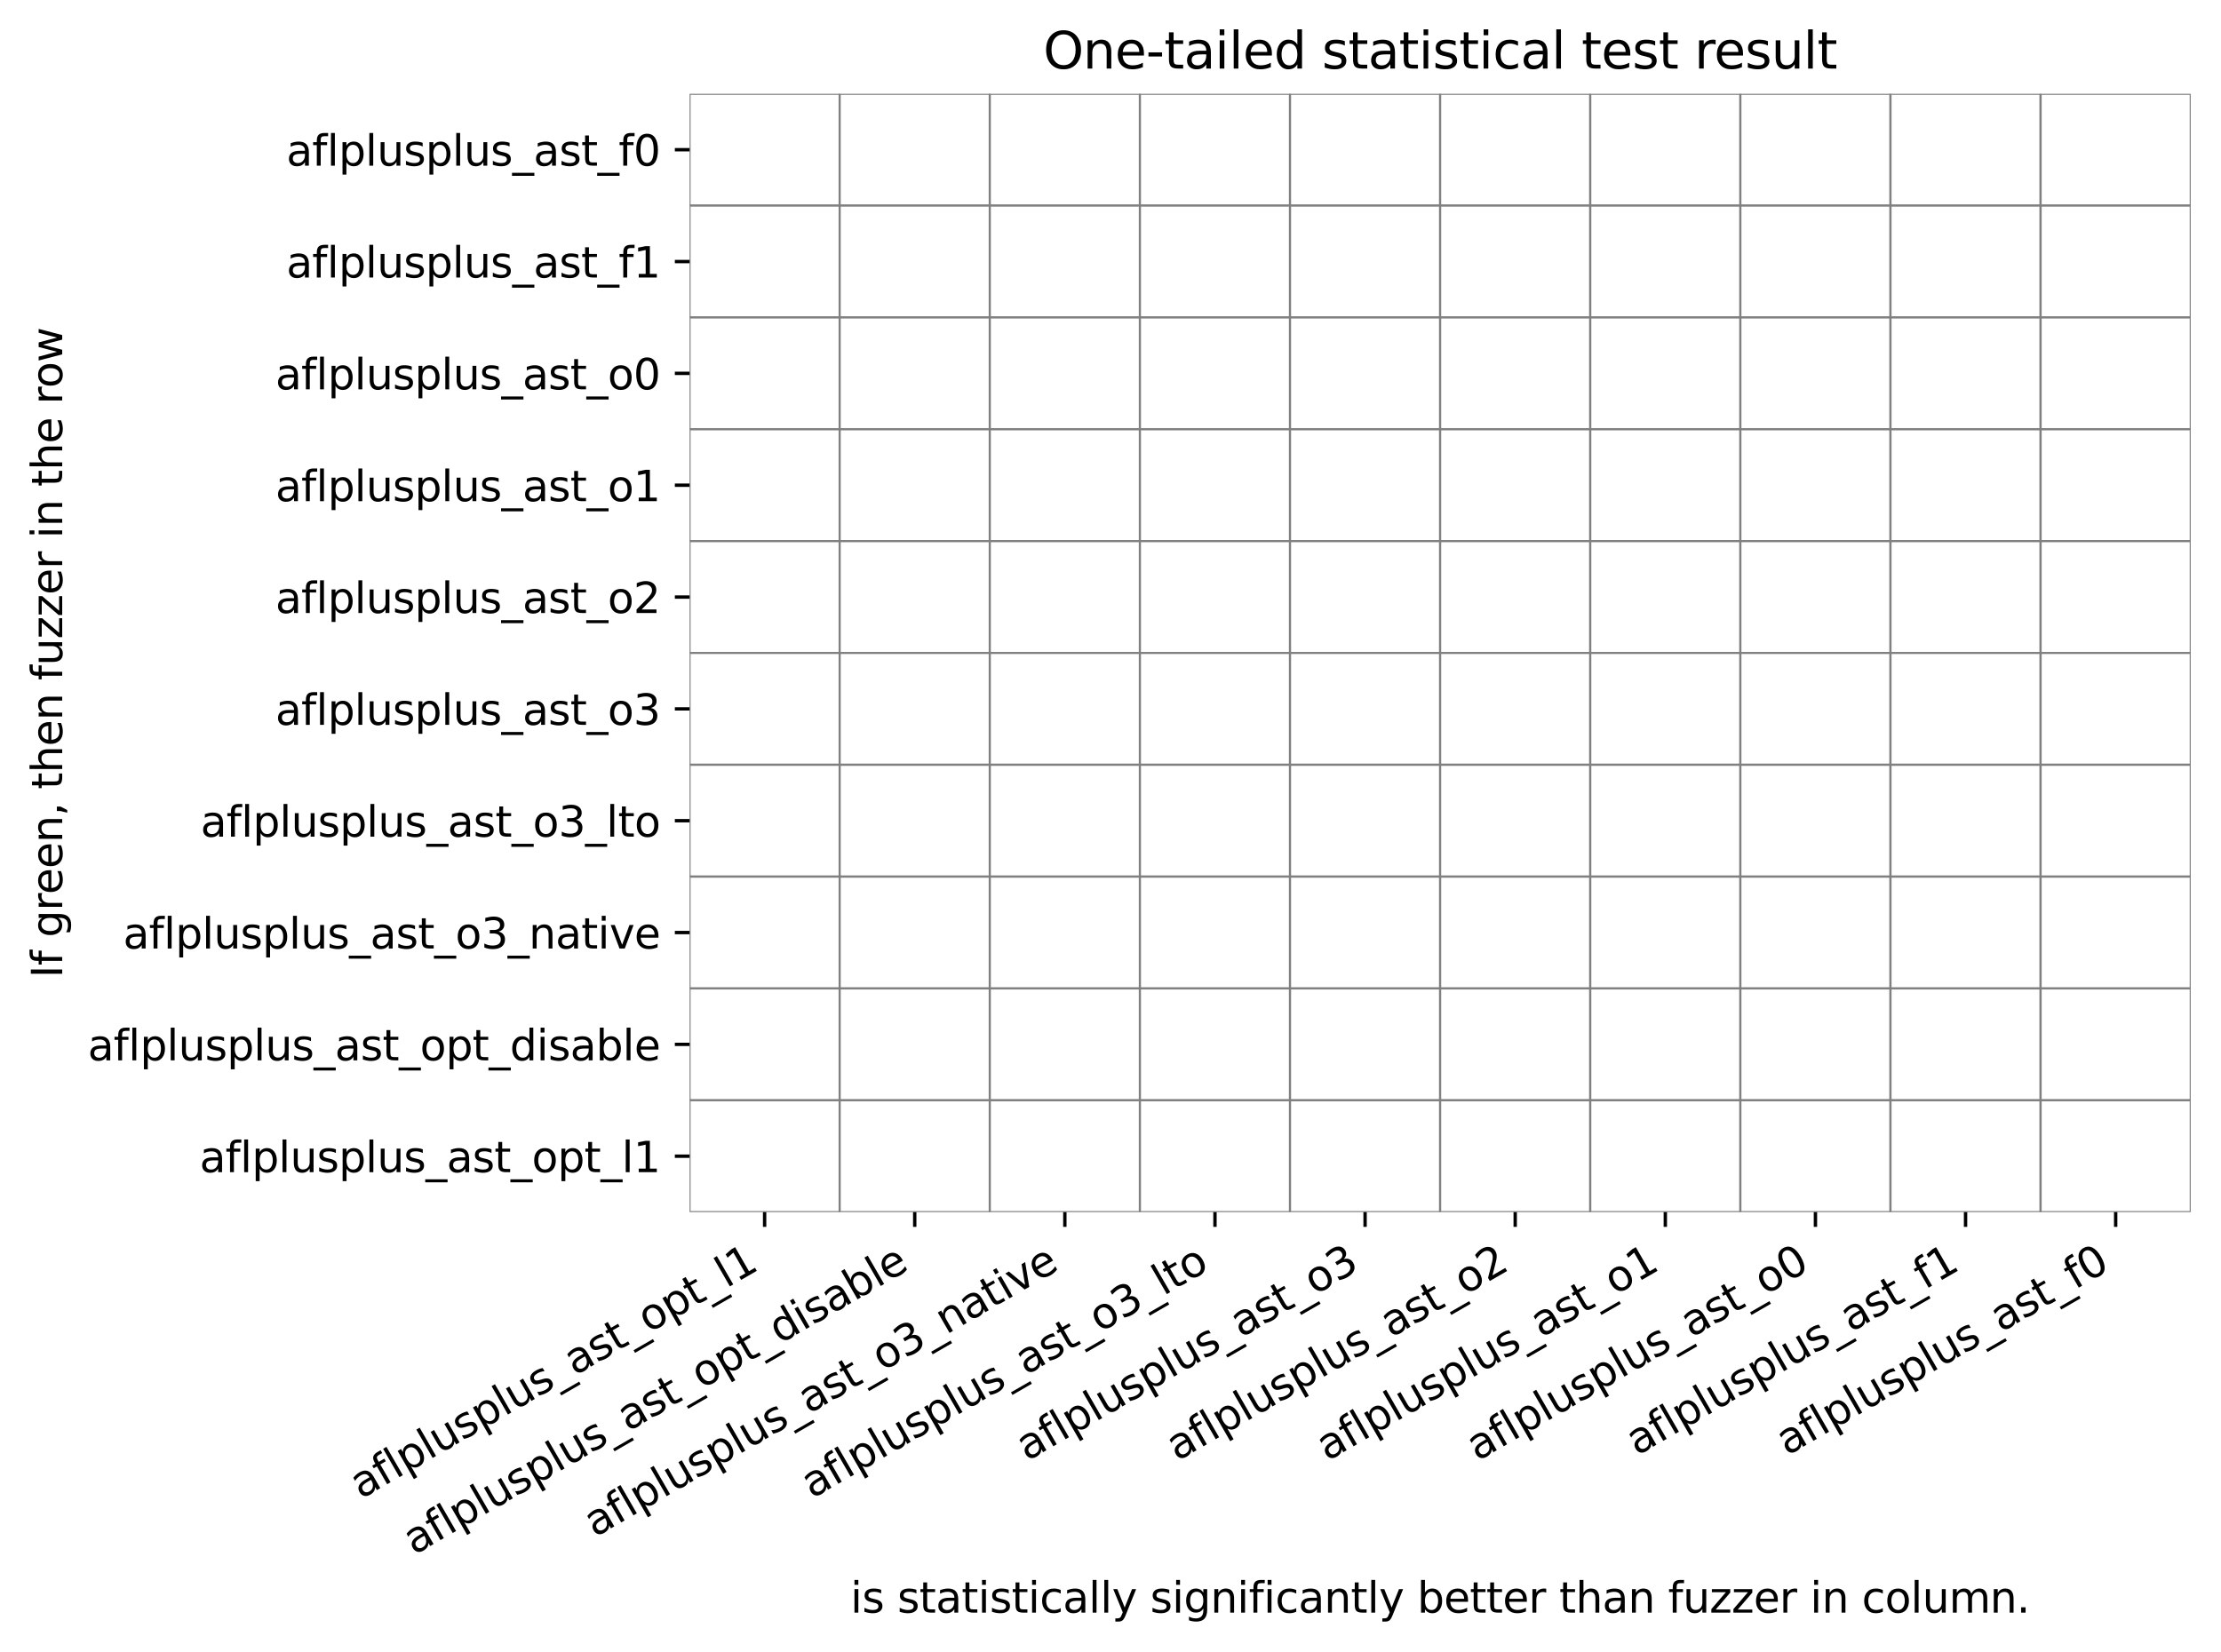 <?xml version="1.0" encoding="utf-8" standalone="no"?>
<!DOCTYPE svg PUBLIC "-//W3C//DTD SVG 1.1//EN"
  "http://www.w3.org/Graphics/SVG/1.1/DTD/svg11.dtd">
<svg xmlns:xlink="http://www.w3.org/1999/xlink" width="528.361pt" height="393.012pt" viewBox="0 0 528.361 393.012" xmlns="http://www.w3.org/2000/svg" version="1.1">
 <defs>
  <style type="text/css">*{stroke-linejoin: round; stroke-linecap: butt}</style>
 </defs>
 <g id="figure_1">
  <g id="patch_1">
   <path d="M 0 393.012 
L 528.361 393.012 
L 528.361 -0 
L 0 -0 
z
" style="fill: #ffffff"/>
  </g>
  <g id="axes_1">
   <g id="patch_2">
    <path d="M 164.041 288.43 
L 521.161 288.43 
L 521.161 22.318 
L 164.041 22.318 
z
" style="fill: #ffffff"/>
   </g>
   <g id="QuadMesh_1">
    <path d="M 164.041 22.318 
L 199.753 22.318 
L 199.753 48.929 
L 164.041 48.929 
L 164.041 22.318 
" clip-path="url(#p7ad824564f)" style="fill: #ffffff; stroke: #808080; stroke-width: 0.5"/>
    <path d="M 199.753 22.318 
L 235.465 22.318 
L 235.465 48.929 
L 199.753 48.929 
L 199.753 22.318 
" clip-path="url(#p7ad824564f)" style="fill: #ffffff; stroke: #808080; stroke-width: 0.5"/>
    <path d="M 235.465 22.318 
L 271.177 22.318 
L 271.177 48.929 
L 235.465 48.929 
L 235.465 22.318 
" clip-path="url(#p7ad824564f)" style="fill: #ffffff; stroke: #808080; stroke-width: 0.5"/>
    <path d="M 271.177 22.318 
L 306.889 22.318 
L 306.889 48.929 
L 271.177 48.929 
L 271.177 22.318 
" clip-path="url(#p7ad824564f)" style="fill: #ffffff; stroke: #808080; stroke-width: 0.5"/>
    <path d="M 306.889 22.318 
L 342.601 22.318 
L 342.601 48.929 
L 306.889 48.929 
L 306.889 22.318 
" clip-path="url(#p7ad824564f)" style="fill: #ffffff; stroke: #808080; stroke-width: 0.5"/>
    <path d="M 342.601 22.318 
L 378.313 22.318 
L 378.313 48.929 
L 342.601 48.929 
L 342.601 22.318 
" clip-path="url(#p7ad824564f)" style="fill: #ffffff; stroke: #808080; stroke-width: 0.5"/>
    <path d="M 378.313 22.318 
L 414.025 22.318 
L 414.025 48.929 
L 378.313 48.929 
L 378.313 22.318 
" clip-path="url(#p7ad824564f)" style="fill: #ffffff; stroke: #808080; stroke-width: 0.5"/>
    <path d="M 414.025 22.318 
L 449.737 22.318 
L 449.737 48.929 
L 414.025 48.929 
L 414.025 22.318 
" clip-path="url(#p7ad824564f)" style="fill: #ffffff; stroke: #808080; stroke-width: 0.5"/>
    <path d="M 449.737 22.318 
L 485.449 22.318 
L 485.449 48.929 
L 449.737 48.929 
L 449.737 22.318 
" clip-path="url(#p7ad824564f)" style="fill: #ffffff; stroke: #808080; stroke-width: 0.5"/>
    <path d="M 485.449 22.318 
L 521.161 22.318 
L 521.161 48.929 
L 485.449 48.929 
L 485.449 22.318 
" clip-path="url(#p7ad824564f)" style="fill: #ffffff; stroke: #808080; stroke-width: 0.5"/>
    <path d="M 164.041 48.929 
L 199.753 48.929 
L 199.753 75.541 
L 164.041 75.541 
L 164.041 48.929 
" clip-path="url(#p7ad824564f)" style="fill: #ffffff; stroke: #808080; stroke-width: 0.5"/>
    <path d="M 199.753 48.929 
L 235.465 48.929 
L 235.465 75.541 
L 199.753 75.541 
L 199.753 48.929 
" clip-path="url(#p7ad824564f)" style="fill: #ffffff; stroke: #808080; stroke-width: 0.5"/>
    <path d="M 235.465 48.929 
L 271.177 48.929 
L 271.177 75.541 
L 235.465 75.541 
L 235.465 48.929 
" clip-path="url(#p7ad824564f)" style="fill: #ffffff; stroke: #808080; stroke-width: 0.5"/>
    <path d="M 271.177 48.929 
L 306.889 48.929 
L 306.889 75.541 
L 271.177 75.541 
L 271.177 48.929 
" clip-path="url(#p7ad824564f)" style="fill: #ffffff; stroke: #808080; stroke-width: 0.5"/>
    <path d="M 306.889 48.929 
L 342.601 48.929 
L 342.601 75.541 
L 306.889 75.541 
L 306.889 48.929 
" clip-path="url(#p7ad824564f)" style="fill: #ffffff; stroke: #808080; stroke-width: 0.5"/>
    <path d="M 342.601 48.929 
L 378.313 48.929 
L 378.313 75.541 
L 342.601 75.541 
L 342.601 48.929 
" clip-path="url(#p7ad824564f)" style="fill: #ffffff; stroke: #808080; stroke-width: 0.5"/>
    <path d="M 378.313 48.929 
L 414.025 48.929 
L 414.025 75.541 
L 378.313 75.541 
L 378.313 48.929 
" clip-path="url(#p7ad824564f)" style="fill: #ffffff; stroke: #808080; stroke-width: 0.5"/>
    <path d="M 414.025 48.929 
L 449.737 48.929 
L 449.737 75.541 
L 414.025 75.541 
L 414.025 48.929 
" clip-path="url(#p7ad824564f)" style="fill: #ffffff; stroke: #808080; stroke-width: 0.5"/>
    <path d="M 449.737 48.929 
L 485.449 48.929 
L 485.449 75.541 
L 449.737 75.541 
L 449.737 48.929 
" clip-path="url(#p7ad824564f)" style="fill: #ffffff; stroke: #808080; stroke-width: 0.5"/>
    <path d="M 485.449 48.929 
L 521.161 48.929 
L 521.161 75.541 
L 485.449 75.541 
L 485.449 48.929 
" clip-path="url(#p7ad824564f)" style="fill: #ffffff; stroke: #808080; stroke-width: 0.5"/>
    <path d="M 164.041 75.541 
L 199.753 75.541 
L 199.753 102.152 
L 164.041 102.152 
L 164.041 75.541 
" clip-path="url(#p7ad824564f)" style="fill: #ffffff; stroke: #808080; stroke-width: 0.5"/>
    <path d="M 199.753 75.541 
L 235.465 75.541 
L 235.465 102.152 
L 199.753 102.152 
L 199.753 75.541 
" clip-path="url(#p7ad824564f)" style="fill: #ffffff; stroke: #808080; stroke-width: 0.5"/>
    <path d="M 235.465 75.541 
L 271.177 75.541 
L 271.177 102.152 
L 235.465 102.152 
L 235.465 75.541 
" clip-path="url(#p7ad824564f)" style="fill: #ffffff; stroke: #808080; stroke-width: 0.5"/>
    <path d="M 271.177 75.541 
L 306.889 75.541 
L 306.889 102.152 
L 271.177 102.152 
L 271.177 75.541 
" clip-path="url(#p7ad824564f)" style="fill: #ffffff; stroke: #808080; stroke-width: 0.5"/>
    <path d="M 306.889 75.541 
L 342.601 75.541 
L 342.601 102.152 
L 306.889 102.152 
L 306.889 75.541 
" clip-path="url(#p7ad824564f)" style="fill: #ffffff; stroke: #808080; stroke-width: 0.5"/>
    <path d="M 342.601 75.541 
L 378.313 75.541 
L 378.313 102.152 
L 342.601 102.152 
L 342.601 75.541 
" clip-path="url(#p7ad824564f)" style="fill: #ffffff; stroke: #808080; stroke-width: 0.5"/>
    <path d="M 378.313 75.541 
L 414.025 75.541 
L 414.025 102.152 
L 378.313 102.152 
L 378.313 75.541 
" clip-path="url(#p7ad824564f)" style="fill: #ffffff; stroke: #808080; stroke-width: 0.5"/>
    <path d="M 414.025 75.541 
L 449.737 75.541 
L 449.737 102.152 
L 414.025 102.152 
L 414.025 75.541 
" clip-path="url(#p7ad824564f)" style="fill: #ffffff; stroke: #808080; stroke-width: 0.5"/>
    <path d="M 449.737 75.541 
L 485.449 75.541 
L 485.449 102.152 
L 449.737 102.152 
L 449.737 75.541 
" clip-path="url(#p7ad824564f)" style="fill: #ffffff; stroke: #808080; stroke-width: 0.5"/>
    <path d="M 485.449 75.541 
L 521.161 75.541 
L 521.161 102.152 
L 485.449 102.152 
L 485.449 75.541 
" clip-path="url(#p7ad824564f)" style="fill: #ffffff; stroke: #808080; stroke-width: 0.5"/>
    <path d="M 164.041 102.152 
L 199.753 102.152 
L 199.753 128.763 
L 164.041 128.763 
L 164.041 102.152 
" clip-path="url(#p7ad824564f)" style="fill: #ffffff; stroke: #808080; stroke-width: 0.5"/>
    <path d="M 199.753 102.152 
L 235.465 102.152 
L 235.465 128.763 
L 199.753 128.763 
L 199.753 102.152 
" clip-path="url(#p7ad824564f)" style="fill: #ffffff; stroke: #808080; stroke-width: 0.5"/>
    <path d="M 235.465 102.152 
L 271.177 102.152 
L 271.177 128.763 
L 235.465 128.763 
L 235.465 102.152 
" clip-path="url(#p7ad824564f)" style="fill: #ffffff; stroke: #808080; stroke-width: 0.5"/>
    <path d="M 271.177 102.152 
L 306.889 102.152 
L 306.889 128.763 
L 271.177 128.763 
L 271.177 102.152 
" clip-path="url(#p7ad824564f)" style="fill: #ffffff; stroke: #808080; stroke-width: 0.5"/>
    <path d="M 306.889 102.152 
L 342.601 102.152 
L 342.601 128.763 
L 306.889 128.763 
L 306.889 102.152 
" clip-path="url(#p7ad824564f)" style="fill: #ffffff; stroke: #808080; stroke-width: 0.5"/>
    <path d="M 342.601 102.152 
L 378.313 102.152 
L 378.313 128.763 
L 342.601 128.763 
L 342.601 102.152 
" clip-path="url(#p7ad824564f)" style="fill: #ffffff; stroke: #808080; stroke-width: 0.5"/>
    <path d="M 378.313 102.152 
L 414.025 102.152 
L 414.025 128.763 
L 378.313 128.763 
L 378.313 102.152 
" clip-path="url(#p7ad824564f)" style="fill: #ffffff; stroke: #808080; stroke-width: 0.5"/>
    <path d="M 414.025 102.152 
L 449.737 102.152 
L 449.737 128.763 
L 414.025 128.763 
L 414.025 102.152 
" clip-path="url(#p7ad824564f)" style="fill: #ffffff; stroke: #808080; stroke-width: 0.5"/>
    <path d="M 449.737 102.152 
L 485.449 102.152 
L 485.449 128.763 
L 449.737 128.763 
L 449.737 102.152 
" clip-path="url(#p7ad824564f)" style="fill: #ffffff; stroke: #808080; stroke-width: 0.5"/>
    <path d="M 485.449 102.152 
L 521.161 102.152 
L 521.161 128.763 
L 485.449 128.763 
L 485.449 102.152 
" clip-path="url(#p7ad824564f)" style="fill: #ffffff; stroke: #808080; stroke-width: 0.5"/>
    <path d="M 164.041 128.763 
L 199.753 128.763 
L 199.753 155.374 
L 164.041 155.374 
L 164.041 128.763 
" clip-path="url(#p7ad824564f)" style="fill: #ffffff; stroke: #808080; stroke-width: 0.5"/>
    <path d="M 199.753 128.763 
L 235.465 128.763 
L 235.465 155.374 
L 199.753 155.374 
L 199.753 128.763 
" clip-path="url(#p7ad824564f)" style="fill: #ffffff; stroke: #808080; stroke-width: 0.5"/>
    <path d="M 235.465 128.763 
L 271.177 128.763 
L 271.177 155.374 
L 235.465 155.374 
L 235.465 128.763 
" clip-path="url(#p7ad824564f)" style="fill: #ffffff; stroke: #808080; stroke-width: 0.5"/>
    <path d="M 271.177 128.763 
L 306.889 128.763 
L 306.889 155.374 
L 271.177 155.374 
L 271.177 128.763 
" clip-path="url(#p7ad824564f)" style="fill: #ffffff; stroke: #808080; stroke-width: 0.5"/>
    <path d="M 306.889 128.763 
L 342.601 128.763 
L 342.601 155.374 
L 306.889 155.374 
L 306.889 128.763 
" clip-path="url(#p7ad824564f)" style="fill: #ffffff; stroke: #808080; stroke-width: 0.5"/>
    <path d="M 342.601 128.763 
L 378.313 128.763 
L 378.313 155.374 
L 342.601 155.374 
L 342.601 128.763 
" clip-path="url(#p7ad824564f)" style="fill: #ffffff; stroke: #808080; stroke-width: 0.5"/>
    <path d="M 378.313 128.763 
L 414.025 128.763 
L 414.025 155.374 
L 378.313 155.374 
L 378.313 128.763 
" clip-path="url(#p7ad824564f)" style="fill: #ffffff; stroke: #808080; stroke-width: 0.5"/>
    <path d="M 414.025 128.763 
L 449.737 128.763 
L 449.737 155.374 
L 414.025 155.374 
L 414.025 128.763 
" clip-path="url(#p7ad824564f)" style="fill: #ffffff; stroke: #808080; stroke-width: 0.5"/>
    <path d="M 449.737 128.763 
L 485.449 128.763 
L 485.449 155.374 
L 449.737 155.374 
L 449.737 128.763 
" clip-path="url(#p7ad824564f)" style="fill: #ffffff; stroke: #808080; stroke-width: 0.5"/>
    <path d="M 485.449 128.763 
L 521.161 128.763 
L 521.161 155.374 
L 485.449 155.374 
L 485.449 128.763 
" clip-path="url(#p7ad824564f)" style="fill: #ffffff; stroke: #808080; stroke-width: 0.5"/>
    <path d="M 164.041 155.374 
L 199.753 155.374 
L 199.753 181.985 
L 164.041 181.985 
L 164.041 155.374 
" clip-path="url(#p7ad824564f)" style="fill: #ffffff; stroke: #808080; stroke-width: 0.5"/>
    <path d="M 199.753 155.374 
L 235.465 155.374 
L 235.465 181.985 
L 199.753 181.985 
L 199.753 155.374 
" clip-path="url(#p7ad824564f)" style="fill: #ffffff; stroke: #808080; stroke-width: 0.5"/>
    <path d="M 235.465 155.374 
L 271.177 155.374 
L 271.177 181.985 
L 235.465 181.985 
L 235.465 155.374 
" clip-path="url(#p7ad824564f)" style="fill: #ffffff; stroke: #808080; stroke-width: 0.5"/>
    <path d="M 271.177 155.374 
L 306.889 155.374 
L 306.889 181.985 
L 271.177 181.985 
L 271.177 155.374 
" clip-path="url(#p7ad824564f)" style="fill: #ffffff; stroke: #808080; stroke-width: 0.5"/>
    <path d="M 306.889 155.374 
L 342.601 155.374 
L 342.601 181.985 
L 306.889 181.985 
L 306.889 155.374 
" clip-path="url(#p7ad824564f)" style="fill: #ffffff; stroke: #808080; stroke-width: 0.5"/>
    <path d="M 342.601 155.374 
L 378.313 155.374 
L 378.313 181.985 
L 342.601 181.985 
L 342.601 155.374 
" clip-path="url(#p7ad824564f)" style="fill: #ffffff; stroke: #808080; stroke-width: 0.5"/>
    <path d="M 378.313 155.374 
L 414.025 155.374 
L 414.025 181.985 
L 378.313 181.985 
L 378.313 155.374 
" clip-path="url(#p7ad824564f)" style="fill: #ffffff; stroke: #808080; stroke-width: 0.5"/>
    <path d="M 414.025 155.374 
L 449.737 155.374 
L 449.737 181.985 
L 414.025 181.985 
L 414.025 155.374 
" clip-path="url(#p7ad824564f)" style="fill: #ffffff; stroke: #808080; stroke-width: 0.5"/>
    <path d="M 449.737 155.374 
L 485.449 155.374 
L 485.449 181.985 
L 449.737 181.985 
L 449.737 155.374 
" clip-path="url(#p7ad824564f)" style="fill: #ffffff; stroke: #808080; stroke-width: 0.5"/>
    <path d="M 485.449 155.374 
L 521.161 155.374 
L 521.161 181.985 
L 485.449 181.985 
L 485.449 155.374 
" clip-path="url(#p7ad824564f)" style="fill: #ffffff; stroke: #808080; stroke-width: 0.5"/>
    <path d="M 164.041 181.985 
L 199.753 181.985 
L 199.753 208.597 
L 164.041 208.597 
L 164.041 181.985 
" clip-path="url(#p7ad824564f)" style="fill: #ffffff; stroke: #808080; stroke-width: 0.5"/>
    <path d="M 199.753 181.985 
L 235.465 181.985 
L 235.465 208.597 
L 199.753 208.597 
L 199.753 181.985 
" clip-path="url(#p7ad824564f)" style="fill: #ffffff; stroke: #808080; stroke-width: 0.5"/>
    <path d="M 235.465 181.985 
L 271.177 181.985 
L 271.177 208.597 
L 235.465 208.597 
L 235.465 181.985 
" clip-path="url(#p7ad824564f)" style="fill: #ffffff; stroke: #808080; stroke-width: 0.5"/>
    <path d="M 271.177 181.985 
L 306.889 181.985 
L 306.889 208.597 
L 271.177 208.597 
L 271.177 181.985 
" clip-path="url(#p7ad824564f)" style="fill: #ffffff; stroke: #808080; stroke-width: 0.5"/>
    <path d="M 306.889 181.985 
L 342.601 181.985 
L 342.601 208.597 
L 306.889 208.597 
L 306.889 181.985 
" clip-path="url(#p7ad824564f)" style="fill: #ffffff; stroke: #808080; stroke-width: 0.5"/>
    <path d="M 342.601 181.985 
L 378.313 181.985 
L 378.313 208.597 
L 342.601 208.597 
L 342.601 181.985 
" clip-path="url(#p7ad824564f)" style="fill: #ffffff; stroke: #808080; stroke-width: 0.5"/>
    <path d="M 378.313 181.985 
L 414.025 181.985 
L 414.025 208.597 
L 378.313 208.597 
L 378.313 181.985 
" clip-path="url(#p7ad824564f)" style="fill: #ffffff; stroke: #808080; stroke-width: 0.5"/>
    <path d="M 414.025 181.985 
L 449.737 181.985 
L 449.737 208.597 
L 414.025 208.597 
L 414.025 181.985 
" clip-path="url(#p7ad824564f)" style="fill: #ffffff; stroke: #808080; stroke-width: 0.5"/>
    <path d="M 449.737 181.985 
L 485.449 181.985 
L 485.449 208.597 
L 449.737 208.597 
L 449.737 181.985 
" clip-path="url(#p7ad824564f)" style="fill: #ffffff; stroke: #808080; stroke-width: 0.5"/>
    <path d="M 485.449 181.985 
L 521.161 181.985 
L 521.161 208.597 
L 485.449 208.597 
L 485.449 181.985 
" clip-path="url(#p7ad824564f)" style="fill: #ffffff; stroke: #808080; stroke-width: 0.5"/>
    <path d="M 164.041 208.597 
L 199.753 208.597 
L 199.753 235.208 
L 164.041 235.208 
L 164.041 208.597 
" clip-path="url(#p7ad824564f)" style="fill: #ffffff; stroke: #808080; stroke-width: 0.5"/>
    <path d="M 199.753 208.597 
L 235.465 208.597 
L 235.465 235.208 
L 199.753 235.208 
L 199.753 208.597 
" clip-path="url(#p7ad824564f)" style="fill: #ffffff; stroke: #808080; stroke-width: 0.5"/>
    <path d="M 235.465 208.597 
L 271.177 208.597 
L 271.177 235.208 
L 235.465 235.208 
L 235.465 208.597 
" clip-path="url(#p7ad824564f)" style="fill: #ffffff; stroke: #808080; stroke-width: 0.5"/>
    <path d="M 271.177 208.597 
L 306.889 208.597 
L 306.889 235.208 
L 271.177 235.208 
L 271.177 208.597 
" clip-path="url(#p7ad824564f)" style="fill: #ffffff; stroke: #808080; stroke-width: 0.5"/>
    <path d="M 306.889 208.597 
L 342.601 208.597 
L 342.601 235.208 
L 306.889 235.208 
L 306.889 208.597 
" clip-path="url(#p7ad824564f)" style="fill: #ffffff; stroke: #808080; stroke-width: 0.5"/>
    <path d="M 342.601 208.597 
L 378.313 208.597 
L 378.313 235.208 
L 342.601 235.208 
L 342.601 208.597 
" clip-path="url(#p7ad824564f)" style="fill: #ffffff; stroke: #808080; stroke-width: 0.5"/>
    <path d="M 378.313 208.597 
L 414.025 208.597 
L 414.025 235.208 
L 378.313 235.208 
L 378.313 208.597 
" clip-path="url(#p7ad824564f)" style="fill: #ffffff; stroke: #808080; stroke-width: 0.5"/>
    <path d="M 414.025 208.597 
L 449.737 208.597 
L 449.737 235.208 
L 414.025 235.208 
L 414.025 208.597 
" clip-path="url(#p7ad824564f)" style="fill: #ffffff; stroke: #808080; stroke-width: 0.5"/>
    <path d="M 449.737 208.597 
L 485.449 208.597 
L 485.449 235.208 
L 449.737 235.208 
L 449.737 208.597 
" clip-path="url(#p7ad824564f)" style="fill: #ffffff; stroke: #808080; stroke-width: 0.5"/>
    <path d="M 485.449 208.597 
L 521.161 208.597 
L 521.161 235.208 
L 485.449 235.208 
L 485.449 208.597 
" clip-path="url(#p7ad824564f)" style="fill: #ffffff; stroke: #808080; stroke-width: 0.5"/>
    <path d="M 164.041 235.208 
L 199.753 235.208 
L 199.753 261.819 
L 164.041 261.819 
L 164.041 235.208 
" clip-path="url(#p7ad824564f)" style="fill: #ffffff; stroke: #808080; stroke-width: 0.5"/>
    <path d="M 199.753 235.208 
L 235.465 235.208 
L 235.465 261.819 
L 199.753 261.819 
L 199.753 235.208 
" clip-path="url(#p7ad824564f)" style="fill: #ffffff; stroke: #808080; stroke-width: 0.5"/>
    <path d="M 235.465 235.208 
L 271.177 235.208 
L 271.177 261.819 
L 235.465 261.819 
L 235.465 235.208 
" clip-path="url(#p7ad824564f)" style="fill: #ffffff; stroke: #808080; stroke-width: 0.5"/>
    <path d="M 271.177 235.208 
L 306.889 235.208 
L 306.889 261.819 
L 271.177 261.819 
L 271.177 235.208 
" clip-path="url(#p7ad824564f)" style="fill: #ffffff; stroke: #808080; stroke-width: 0.5"/>
    <path d="M 306.889 235.208 
L 342.601 235.208 
L 342.601 261.819 
L 306.889 261.819 
L 306.889 235.208 
" clip-path="url(#p7ad824564f)" style="fill: #ffffff; stroke: #808080; stroke-width: 0.5"/>
    <path d="M 342.601 235.208 
L 378.313 235.208 
L 378.313 261.819 
L 342.601 261.819 
L 342.601 235.208 
" clip-path="url(#p7ad824564f)" style="fill: #ffffff; stroke: #808080; stroke-width: 0.5"/>
    <path d="M 378.313 235.208 
L 414.025 235.208 
L 414.025 261.819 
L 378.313 261.819 
L 378.313 235.208 
" clip-path="url(#p7ad824564f)" style="fill: #ffffff; stroke: #808080; stroke-width: 0.5"/>
    <path d="M 414.025 235.208 
L 449.737 235.208 
L 449.737 261.819 
L 414.025 261.819 
L 414.025 235.208 
" clip-path="url(#p7ad824564f)" style="fill: #ffffff; stroke: #808080; stroke-width: 0.5"/>
    <path d="M 449.737 235.208 
L 485.449 235.208 
L 485.449 261.819 
L 449.737 261.819 
L 449.737 235.208 
" clip-path="url(#p7ad824564f)" style="fill: #ffffff; stroke: #808080; stroke-width: 0.5"/>
    <path d="M 485.449 235.208 
L 521.161 235.208 
L 521.161 261.819 
L 485.449 261.819 
L 485.449 235.208 
" clip-path="url(#p7ad824564f)" style="fill: #ffffff; stroke: #808080; stroke-width: 0.5"/>
    <path d="M 164.041 261.819 
L 199.753 261.819 
L 199.753 288.43 
L 164.041 288.43 
L 164.041 261.819 
" clip-path="url(#p7ad824564f)" style="fill: #ffffff; stroke: #808080; stroke-width: 0.5"/>
    <path d="M 199.753 261.819 
L 235.465 261.819 
L 235.465 288.43 
L 199.753 288.43 
L 199.753 261.819 
" clip-path="url(#p7ad824564f)" style="fill: #ffffff; stroke: #808080; stroke-width: 0.5"/>
    <path d="M 235.465 261.819 
L 271.177 261.819 
L 271.177 288.43 
L 235.465 288.43 
L 235.465 261.819 
" clip-path="url(#p7ad824564f)" style="fill: #ffffff; stroke: #808080; stroke-width: 0.5"/>
    <path d="M 271.177 261.819 
L 306.889 261.819 
L 306.889 288.43 
L 271.177 288.43 
L 271.177 261.819 
" clip-path="url(#p7ad824564f)" style="fill: #ffffff; stroke: #808080; stroke-width: 0.5"/>
    <path d="M 306.889 261.819 
L 342.601 261.819 
L 342.601 288.43 
L 306.889 288.43 
L 306.889 261.819 
" clip-path="url(#p7ad824564f)" style="fill: #ffffff; stroke: #808080; stroke-width: 0.5"/>
    <path d="M 342.601 261.819 
L 378.313 261.819 
L 378.313 288.43 
L 342.601 288.43 
L 342.601 261.819 
" clip-path="url(#p7ad824564f)" style="fill: #ffffff; stroke: #808080; stroke-width: 0.5"/>
    <path d="M 378.313 261.819 
L 414.025 261.819 
L 414.025 288.43 
L 378.313 288.43 
L 378.313 261.819 
" clip-path="url(#p7ad824564f)" style="fill: #ffffff; stroke: #808080; stroke-width: 0.5"/>
    <path d="M 414.025 261.819 
L 449.737 261.819 
L 449.737 288.43 
L 414.025 288.43 
L 414.025 261.819 
" clip-path="url(#p7ad824564f)" style="fill: #ffffff; stroke: #808080; stroke-width: 0.5"/>
    <path d="M 449.737 261.819 
L 485.449 261.819 
L 485.449 288.43 
L 449.737 288.43 
L 449.737 261.819 
" clip-path="url(#p7ad824564f)" style="fill: #ffffff; stroke: #808080; stroke-width: 0.5"/>
    <path d="M 485.449 261.819 
L 521.161 261.819 
L 521.161 288.43 
L 485.449 288.43 
L 485.449 261.819 
" clip-path="url(#p7ad824564f)" style="fill: #ffffff; stroke: #808080; stroke-width: 0.5"/>
   </g>
   <g id="matplotlib.axis_1">
    <g id="xtick_1">
     <g id="line2d_1">
      <defs>
       <path id="m8fba09e33c" d="M 0 0 
L 0 3.5 
" style="stroke: #000000; stroke-width: 0.8"/>
      </defs>
      <g>
       <use xlink:href="#m8fba09e33c" x="181.897" y="288.43" style="stroke: #000000; stroke-width: 0.8"/>
      </g>
     </g>
     <g id="text_1">
      <!-- aflplusplus_ast_opt_l1 -->
      <g transform="translate(85.837 356.79)rotate(-30)scale(0.1 -0.1)">
       <defs>
        <path id="DejaVuSans-61" d="M 2194 1759 
Q 1497 1759 1228 1600 
Q 959 1441 959 1056 
Q 959 750 1161 570 
Q 1363 391 1709 391 
Q 2188 391 2477 730 
Q 2766 1069 2766 1631 
L 2766 1759 
L 2194 1759 
z
M 3341 1997 
L 3341 0 
L 2766 0 
L 2766 531 
Q 2569 213 2275 61 
Q 1981 -91 1556 -91 
Q 1019 -91 701 211 
Q 384 513 384 1019 
Q 384 1609 779 1909 
Q 1175 2209 1959 2209 
L 2766 2209 
L 2766 2266 
Q 2766 2663 2505 2880 
Q 2244 3097 1772 3097 
Q 1472 3097 1187 3025 
Q 903 2953 641 2809 
L 641 3341 
Q 956 3463 1253 3523 
Q 1550 3584 1831 3584 
Q 2591 3584 2966 3190 
Q 3341 2797 3341 1997 
z
" transform="scale(0.016)"/>
        <path id="DejaVuSans-66" d="M 2375 4863 
L 2375 4384 
L 1825 4384 
Q 1516 4384 1395 4259 
Q 1275 4134 1275 3809 
L 1275 3500 
L 2222 3500 
L 2222 3053 
L 1275 3053 
L 1275 0 
L 697 0 
L 697 3053 
L 147 3053 
L 147 3500 
L 697 3500 
L 697 3744 
Q 697 4328 969 4595 
Q 1241 4863 1831 4863 
L 2375 4863 
z
" transform="scale(0.016)"/>
        <path id="DejaVuSans-6c" d="M 603 4863 
L 1178 4863 
L 1178 0 
L 603 0 
L 603 4863 
z
" transform="scale(0.016)"/>
        <path id="DejaVuSans-70" d="M 1159 525 
L 1159 -1331 
L 581 -1331 
L 581 3500 
L 1159 3500 
L 1159 2969 
Q 1341 3281 1617 3432 
Q 1894 3584 2278 3584 
Q 2916 3584 3314 3078 
Q 3713 2572 3713 1747 
Q 3713 922 3314 415 
Q 2916 -91 2278 -91 
Q 1894 -91 1617 61 
Q 1341 213 1159 525 
z
M 3116 1747 
Q 3116 2381 2855 2742 
Q 2594 3103 2138 3103 
Q 1681 3103 1420 2742 
Q 1159 2381 1159 1747 
Q 1159 1113 1420 752 
Q 1681 391 2138 391 
Q 2594 391 2855 752 
Q 3116 1113 3116 1747 
z
" transform="scale(0.016)"/>
        <path id="DejaVuSans-75" d="M 544 1381 
L 544 3500 
L 1119 3500 
L 1119 1403 
Q 1119 906 1312 657 
Q 1506 409 1894 409 
Q 2359 409 2629 706 
Q 2900 1003 2900 1516 
L 2900 3500 
L 3475 3500 
L 3475 0 
L 2900 0 
L 2900 538 
Q 2691 219 2414 64 
Q 2138 -91 1772 -91 
Q 1169 -91 856 284 
Q 544 659 544 1381 
z
M 1991 3584 
L 1991 3584 
z
" transform="scale(0.016)"/>
        <path id="DejaVuSans-73" d="M 2834 3397 
L 2834 2853 
Q 2591 2978 2328 3040 
Q 2066 3103 1784 3103 
Q 1356 3103 1142 2972 
Q 928 2841 928 2578 
Q 928 2378 1081 2264 
Q 1234 2150 1697 2047 
L 1894 2003 
Q 2506 1872 2764 1633 
Q 3022 1394 3022 966 
Q 3022 478 2636 193 
Q 2250 -91 1575 -91 
Q 1294 -91 989 -36 
Q 684 19 347 128 
L 347 722 
Q 666 556 975 473 
Q 1284 391 1588 391 
Q 1994 391 2212 530 
Q 2431 669 2431 922 
Q 2431 1156 2273 1281 
Q 2116 1406 1581 1522 
L 1381 1569 
Q 847 1681 609 1914 
Q 372 2147 372 2553 
Q 372 3047 722 3315 
Q 1072 3584 1716 3584 
Q 2034 3584 2315 3537 
Q 2597 3491 2834 3397 
z
" transform="scale(0.016)"/>
        <path id="DejaVuSans-5f" d="M 3263 -1063 
L 3263 -1509 
L -63 -1509 
L -63 -1063 
L 3263 -1063 
z
" transform="scale(0.016)"/>
        <path id="DejaVuSans-74" d="M 1172 4494 
L 1172 3500 
L 2356 3500 
L 2356 3053 
L 1172 3053 
L 1172 1153 
Q 1172 725 1289 603 
Q 1406 481 1766 481 
L 2356 481 
L 2356 0 
L 1766 0 
Q 1100 0 847 248 
Q 594 497 594 1153 
L 594 3053 
L 172 3053 
L 172 3500 
L 594 3500 
L 594 4494 
L 1172 4494 
z
" transform="scale(0.016)"/>
        <path id="DejaVuSans-6f" d="M 1959 3097 
Q 1497 3097 1228 2736 
Q 959 2375 959 1747 
Q 959 1119 1226 758 
Q 1494 397 1959 397 
Q 2419 397 2687 759 
Q 2956 1122 2956 1747 
Q 2956 2369 2687 2733 
Q 2419 3097 1959 3097 
z
M 1959 3584 
Q 2709 3584 3137 3096 
Q 3566 2609 3566 1747 
Q 3566 888 3137 398 
Q 2709 -91 1959 -91 
Q 1206 -91 779 398 
Q 353 888 353 1747 
Q 353 2609 779 3096 
Q 1206 3584 1959 3584 
z
" transform="scale(0.016)"/>
        <path id="DejaVuSans-31" d="M 794 531 
L 1825 531 
L 1825 4091 
L 703 3866 
L 703 4441 
L 1819 4666 
L 2450 4666 
L 2450 531 
L 3481 531 
L 3481 0 
L 794 0 
L 794 531 
z
" transform="scale(0.016)"/>
       </defs>
       <use xlink:href="#DejaVuSans-61"/>
       <use xlink:href="#DejaVuSans-66" x="61.279"/>
       <use xlink:href="#DejaVuSans-6c" x="96.484"/>
       <use xlink:href="#DejaVuSans-70" x="124.268"/>
       <use xlink:href="#DejaVuSans-6c" x="187.744"/>
       <use xlink:href="#DejaVuSans-75" x="215.527"/>
       <use xlink:href="#DejaVuSans-73" x="278.906"/>
       <use xlink:href="#DejaVuSans-70" x="331.006"/>
       <use xlink:href="#DejaVuSans-6c" x="394.482"/>
       <use xlink:href="#DejaVuSans-75" x="422.266"/>
       <use xlink:href="#DejaVuSans-73" x="485.645"/>
       <use xlink:href="#DejaVuSans-5f" x="537.744"/>
       <use xlink:href="#DejaVuSans-61" x="587.744"/>
       <use xlink:href="#DejaVuSans-73" x="649.023"/>
       <use xlink:href="#DejaVuSans-74" x="701.123"/>
       <use xlink:href="#DejaVuSans-5f" x="740.332"/>
       <use xlink:href="#DejaVuSans-6f" x="790.332"/>
       <use xlink:href="#DejaVuSans-70" x="851.514"/>
       <use xlink:href="#DejaVuSans-74" x="914.99"/>
       <use xlink:href="#DejaVuSans-5f" x="954.199"/>
       <use xlink:href="#DejaVuSans-6c" x="1004.199"/>
       <use xlink:href="#DejaVuSans-31" x="1031.982"/>
      </g>
     </g>
    </g>
    <g id="xtick_2">
     <g id="line2d_2">
      <g>
       <use xlink:href="#m8fba09e33c" x="217.609" y="288.43" style="stroke: #000000; stroke-width: 0.8"/>
      </g>
     </g>
     <g id="text_2">
      <!-- aflplusplus_ast_opt_disable -->
      <g transform="translate(98.51 370.092)rotate(-30)scale(0.1 -0.1)">
       <defs>
        <path id="DejaVuSans-64" d="M 2906 2969 
L 2906 4863 
L 3481 4863 
L 3481 0 
L 2906 0 
L 2906 525 
Q 2725 213 2448 61 
Q 2172 -91 1784 -91 
Q 1150 -91 751 415 
Q 353 922 353 1747 
Q 353 2572 751 3078 
Q 1150 3584 1784 3584 
Q 2172 3584 2448 3432 
Q 2725 3281 2906 2969 
z
M 947 1747 
Q 947 1113 1208 752 
Q 1469 391 1925 391 
Q 2381 391 2643 752 
Q 2906 1113 2906 1747 
Q 2906 2381 2643 2742 
Q 2381 3103 1925 3103 
Q 1469 3103 1208 2742 
Q 947 2381 947 1747 
z
" transform="scale(0.016)"/>
        <path id="DejaVuSans-69" d="M 603 3500 
L 1178 3500 
L 1178 0 
L 603 0 
L 603 3500 
z
M 603 4863 
L 1178 4863 
L 1178 4134 
L 603 4134 
L 603 4863 
z
" transform="scale(0.016)"/>
        <path id="DejaVuSans-62" d="M 3116 1747 
Q 3116 2381 2855 2742 
Q 2594 3103 2138 3103 
Q 1681 3103 1420 2742 
Q 1159 2381 1159 1747 
Q 1159 1113 1420 752 
Q 1681 391 2138 391 
Q 2594 391 2855 752 
Q 3116 1113 3116 1747 
z
M 1159 2969 
Q 1341 3281 1617 3432 
Q 1894 3584 2278 3584 
Q 2916 3584 3314 3078 
Q 3713 2572 3713 1747 
Q 3713 922 3314 415 
Q 2916 -91 2278 -91 
Q 1894 -91 1617 61 
Q 1341 213 1159 525 
L 1159 0 
L 581 0 
L 581 4863 
L 1159 4863 
L 1159 2969 
z
" transform="scale(0.016)"/>
        <path id="DejaVuSans-65" d="M 3597 1894 
L 3597 1613 
L 953 1613 
Q 991 1019 1311 708 
Q 1631 397 2203 397 
Q 2534 397 2845 478 
Q 3156 559 3463 722 
L 3463 178 
Q 3153 47 2828 -22 
Q 2503 -91 2169 -91 
Q 1331 -91 842 396 
Q 353 884 353 1716 
Q 353 2575 817 3079 
Q 1281 3584 2069 3584 
Q 2775 3584 3186 3129 
Q 3597 2675 3597 1894 
z
M 3022 2063 
Q 3016 2534 2758 2815 
Q 2500 3097 2075 3097 
Q 1594 3097 1305 2825 
Q 1016 2553 972 2059 
L 3022 2063 
z
" transform="scale(0.016)"/>
       </defs>
       <use xlink:href="#DejaVuSans-61"/>
       <use xlink:href="#DejaVuSans-66" x="61.279"/>
       <use xlink:href="#DejaVuSans-6c" x="96.484"/>
       <use xlink:href="#DejaVuSans-70" x="124.268"/>
       <use xlink:href="#DejaVuSans-6c" x="187.744"/>
       <use xlink:href="#DejaVuSans-75" x="215.527"/>
       <use xlink:href="#DejaVuSans-73" x="278.906"/>
       <use xlink:href="#DejaVuSans-70" x="331.006"/>
       <use xlink:href="#DejaVuSans-6c" x="394.482"/>
       <use xlink:href="#DejaVuSans-75" x="422.266"/>
       <use xlink:href="#DejaVuSans-73" x="485.645"/>
       <use xlink:href="#DejaVuSans-5f" x="537.744"/>
       <use xlink:href="#DejaVuSans-61" x="587.744"/>
       <use xlink:href="#DejaVuSans-73" x="649.023"/>
       <use xlink:href="#DejaVuSans-74" x="701.123"/>
       <use xlink:href="#DejaVuSans-5f" x="740.332"/>
       <use xlink:href="#DejaVuSans-6f" x="790.332"/>
       <use xlink:href="#DejaVuSans-70" x="851.514"/>
       <use xlink:href="#DejaVuSans-74" x="914.99"/>
       <use xlink:href="#DejaVuSans-5f" x="954.199"/>
       <use xlink:href="#DejaVuSans-64" x="1004.199"/>
       <use xlink:href="#DejaVuSans-69" x="1067.676"/>
       <use xlink:href="#DejaVuSans-73" x="1095.459"/>
       <use xlink:href="#DejaVuSans-61" x="1147.559"/>
       <use xlink:href="#DejaVuSans-62" x="1208.838"/>
       <use xlink:href="#DejaVuSans-6c" x="1272.314"/>
       <use xlink:href="#DejaVuSans-65" x="1300.098"/>
      </g>
     </g>
    </g>
    <g id="xtick_3">
     <g id="line2d_3">
      <g>
       <use xlink:href="#m8fba09e33c" x="253.321" y="288.43" style="stroke: #000000; stroke-width: 0.8"/>
      </g>
     </g>
     <g id="text_3">
      <!-- aflplusplus_ast_o3_native -->
      <g transform="translate(141.508 365.885)rotate(-30)scale(0.1 -0.1)">
       <defs>
        <path id="DejaVuSans-33" d="M 2597 2516 
Q 3050 2419 3304 2112 
Q 3559 1806 3559 1356 
Q 3559 666 3084 287 
Q 2609 -91 1734 -91 
Q 1441 -91 1130 -33 
Q 819 25 488 141 
L 488 750 
Q 750 597 1062 519 
Q 1375 441 1716 441 
Q 2309 441 2620 675 
Q 2931 909 2931 1356 
Q 2931 1769 2642 2001 
Q 2353 2234 1838 2234 
L 1294 2234 
L 1294 2753 
L 1863 2753 
Q 2328 2753 2575 2939 
Q 2822 3125 2822 3475 
Q 2822 3834 2567 4026 
Q 2313 4219 1838 4219 
Q 1578 4219 1281 4162 
Q 984 4106 628 3988 
L 628 4550 
Q 988 4650 1302 4700 
Q 1616 4750 1894 4750 
Q 2613 4750 3031 4423 
Q 3450 4097 3450 3541 
Q 3450 3153 3228 2886 
Q 3006 2619 2597 2516 
z
" transform="scale(0.016)"/>
        <path id="DejaVuSans-6e" d="M 3513 2113 
L 3513 0 
L 2938 0 
L 2938 2094 
Q 2938 2591 2744 2837 
Q 2550 3084 2163 3084 
Q 1697 3084 1428 2787 
Q 1159 2491 1159 1978 
L 1159 0 
L 581 0 
L 581 3500 
L 1159 3500 
L 1159 2956 
Q 1366 3272 1645 3428 
Q 1925 3584 2291 3584 
Q 2894 3584 3203 3211 
Q 3513 2838 3513 2113 
z
" transform="scale(0.016)"/>
        <path id="DejaVuSans-76" d="M 191 3500 
L 800 3500 
L 1894 563 
L 2988 3500 
L 3597 3500 
L 2284 0 
L 1503 0 
L 191 3500 
z
" transform="scale(0.016)"/>
       </defs>
       <use xlink:href="#DejaVuSans-61"/>
       <use xlink:href="#DejaVuSans-66" x="61.279"/>
       <use xlink:href="#DejaVuSans-6c" x="96.484"/>
       <use xlink:href="#DejaVuSans-70" x="124.268"/>
       <use xlink:href="#DejaVuSans-6c" x="187.744"/>
       <use xlink:href="#DejaVuSans-75" x="215.527"/>
       <use xlink:href="#DejaVuSans-73" x="278.906"/>
       <use xlink:href="#DejaVuSans-70" x="331.006"/>
       <use xlink:href="#DejaVuSans-6c" x="394.482"/>
       <use xlink:href="#DejaVuSans-75" x="422.266"/>
       <use xlink:href="#DejaVuSans-73" x="485.645"/>
       <use xlink:href="#DejaVuSans-5f" x="537.744"/>
       <use xlink:href="#DejaVuSans-61" x="587.744"/>
       <use xlink:href="#DejaVuSans-73" x="649.023"/>
       <use xlink:href="#DejaVuSans-74" x="701.123"/>
       <use xlink:href="#DejaVuSans-5f" x="740.332"/>
       <use xlink:href="#DejaVuSans-6f" x="790.332"/>
       <use xlink:href="#DejaVuSans-33" x="851.514"/>
       <use xlink:href="#DejaVuSans-5f" x="915.137"/>
       <use xlink:href="#DejaVuSans-6e" x="965.137"/>
       <use xlink:href="#DejaVuSans-61" x="1028.516"/>
       <use xlink:href="#DejaVuSans-74" x="1089.795"/>
       <use xlink:href="#DejaVuSans-69" x="1129.004"/>
       <use xlink:href="#DejaVuSans-76" x="1156.787"/>
       <use xlink:href="#DejaVuSans-65" x="1215.967"/>
      </g>
     </g>
    </g>
    <g id="xtick_4">
     <g id="line2d_4">
      <g>
       <use xlink:href="#m8fba09e33c" x="289.033" y="288.43" style="stroke: #000000; stroke-width: 0.8"/>
      </g>
     </g>
     <g id="text_4">
      <!-- aflplusplus_ast_o3_lto -->
      <g transform="translate(193.171 356.675)rotate(-30)scale(0.1 -0.1)">
       <use xlink:href="#DejaVuSans-61"/>
       <use xlink:href="#DejaVuSans-66" x="61.279"/>
       <use xlink:href="#DejaVuSans-6c" x="96.484"/>
       <use xlink:href="#DejaVuSans-70" x="124.268"/>
       <use xlink:href="#DejaVuSans-6c" x="187.744"/>
       <use xlink:href="#DejaVuSans-75" x="215.527"/>
       <use xlink:href="#DejaVuSans-73" x="278.906"/>
       <use xlink:href="#DejaVuSans-70" x="331.006"/>
       <use xlink:href="#DejaVuSans-6c" x="394.482"/>
       <use xlink:href="#DejaVuSans-75" x="422.266"/>
       <use xlink:href="#DejaVuSans-73" x="485.645"/>
       <use xlink:href="#DejaVuSans-5f" x="537.744"/>
       <use xlink:href="#DejaVuSans-61" x="587.744"/>
       <use xlink:href="#DejaVuSans-73" x="649.023"/>
       <use xlink:href="#DejaVuSans-74" x="701.123"/>
       <use xlink:href="#DejaVuSans-5f" x="740.332"/>
       <use xlink:href="#DejaVuSans-6f" x="790.332"/>
       <use xlink:href="#DejaVuSans-33" x="851.514"/>
       <use xlink:href="#DejaVuSans-5f" x="915.137"/>
       <use xlink:href="#DejaVuSans-6c" x="965.137"/>
       <use xlink:href="#DejaVuSans-74" x="992.92"/>
       <use xlink:href="#DejaVuSans-6f" x="1032.129"/>
      </g>
     </g>
    </g>
    <g id="xtick_5">
     <g id="line2d_5">
      <g>
       <use xlink:href="#m8fba09e33c" x="324.745" y="288.43" style="stroke: #000000; stroke-width: 0.8"/>
      </g>
     </g>
     <g id="text_5">
      <!-- aflplusplus_ast_o3 -->
      <g transform="translate(244.314 347.767)rotate(-30)scale(0.1 -0.1)">
       <use xlink:href="#DejaVuSans-61"/>
       <use xlink:href="#DejaVuSans-66" x="61.279"/>
       <use xlink:href="#DejaVuSans-6c" x="96.484"/>
       <use xlink:href="#DejaVuSans-70" x="124.268"/>
       <use xlink:href="#DejaVuSans-6c" x="187.744"/>
       <use xlink:href="#DejaVuSans-75" x="215.527"/>
       <use xlink:href="#DejaVuSans-73" x="278.906"/>
       <use xlink:href="#DejaVuSans-70" x="331.006"/>
       <use xlink:href="#DejaVuSans-6c" x="394.482"/>
       <use xlink:href="#DejaVuSans-75" x="422.266"/>
       <use xlink:href="#DejaVuSans-73" x="485.645"/>
       <use xlink:href="#DejaVuSans-5f" x="537.744"/>
       <use xlink:href="#DejaVuSans-61" x="587.744"/>
       <use xlink:href="#DejaVuSans-73" x="649.023"/>
       <use xlink:href="#DejaVuSans-74" x="701.123"/>
       <use xlink:href="#DejaVuSans-5f" x="740.332"/>
       <use xlink:href="#DejaVuSans-6f" x="790.332"/>
       <use xlink:href="#DejaVuSans-33" x="851.514"/>
      </g>
     </g>
    </g>
    <g id="xtick_6">
     <g id="line2d_6">
      <g>
       <use xlink:href="#m8fba09e33c" x="360.457" y="288.43" style="stroke: #000000; stroke-width: 0.8"/>
      </g>
     </g>
     <g id="text_6">
      <!-- aflplusplus_ast_o2 -->
      <g transform="translate(280.026 347.767)rotate(-30)scale(0.1 -0.1)">
       <defs>
        <path id="DejaVuSans-32" d="M 1228 531 
L 3431 531 
L 3431 0 
L 469 0 
L 469 531 
Q 828 903 1448 1529 
Q 2069 2156 2228 2338 
Q 2531 2678 2651 2914 
Q 2772 3150 2772 3378 
Q 2772 3750 2511 3984 
Q 2250 4219 1831 4219 
Q 1534 4219 1204 4116 
Q 875 4013 500 3803 
L 500 4441 
Q 881 4594 1212 4672 
Q 1544 4750 1819 4750 
Q 2544 4750 2975 4387 
Q 3406 4025 3406 3419 
Q 3406 3131 3298 2873 
Q 3191 2616 2906 2266 
Q 2828 2175 2409 1742 
Q 1991 1309 1228 531 
z
" transform="scale(0.016)"/>
       </defs>
       <use xlink:href="#DejaVuSans-61"/>
       <use xlink:href="#DejaVuSans-66" x="61.279"/>
       <use xlink:href="#DejaVuSans-6c" x="96.484"/>
       <use xlink:href="#DejaVuSans-70" x="124.268"/>
       <use xlink:href="#DejaVuSans-6c" x="187.744"/>
       <use xlink:href="#DejaVuSans-75" x="215.527"/>
       <use xlink:href="#DejaVuSans-73" x="278.906"/>
       <use xlink:href="#DejaVuSans-70" x="331.006"/>
       <use xlink:href="#DejaVuSans-6c" x="394.482"/>
       <use xlink:href="#DejaVuSans-75" x="422.266"/>
       <use xlink:href="#DejaVuSans-73" x="485.645"/>
       <use xlink:href="#DejaVuSans-5f" x="537.744"/>
       <use xlink:href="#DejaVuSans-61" x="587.744"/>
       <use xlink:href="#DejaVuSans-73" x="649.023"/>
       <use xlink:href="#DejaVuSans-74" x="701.123"/>
       <use xlink:href="#DejaVuSans-5f" x="740.332"/>
       <use xlink:href="#DejaVuSans-6f" x="790.332"/>
       <use xlink:href="#DejaVuSans-32" x="851.514"/>
      </g>
     </g>
    </g>
    <g id="xtick_7">
     <g id="line2d_7">
      <g>
       <use xlink:href="#m8fba09e33c" x="396.169" y="288.43" style="stroke: #000000; stroke-width: 0.8"/>
      </g>
     </g>
     <g id="text_7">
      <!-- aflplusplus_ast_o1 -->
      <g transform="translate(315.738 347.767)rotate(-30)scale(0.1 -0.1)">
       <use xlink:href="#DejaVuSans-61"/>
       <use xlink:href="#DejaVuSans-66" x="61.279"/>
       <use xlink:href="#DejaVuSans-6c" x="96.484"/>
       <use xlink:href="#DejaVuSans-70" x="124.268"/>
       <use xlink:href="#DejaVuSans-6c" x="187.744"/>
       <use xlink:href="#DejaVuSans-75" x="215.527"/>
       <use xlink:href="#DejaVuSans-73" x="278.906"/>
       <use xlink:href="#DejaVuSans-70" x="331.006"/>
       <use xlink:href="#DejaVuSans-6c" x="394.482"/>
       <use xlink:href="#DejaVuSans-75" x="422.266"/>
       <use xlink:href="#DejaVuSans-73" x="485.645"/>
       <use xlink:href="#DejaVuSans-5f" x="537.744"/>
       <use xlink:href="#DejaVuSans-61" x="587.744"/>
       <use xlink:href="#DejaVuSans-73" x="649.023"/>
       <use xlink:href="#DejaVuSans-74" x="701.123"/>
       <use xlink:href="#DejaVuSans-5f" x="740.332"/>
       <use xlink:href="#DejaVuSans-6f" x="790.332"/>
       <use xlink:href="#DejaVuSans-31" x="851.514"/>
      </g>
     </g>
    </g>
    <g id="xtick_8">
     <g id="line2d_8">
      <g>
       <use xlink:href="#m8fba09e33c" x="431.881" y="288.43" style="stroke: #000000; stroke-width: 0.8"/>
      </g>
     </g>
     <g id="text_8">
      <!-- aflplusplus_ast_o0 -->
      <g transform="translate(351.45 347.767)rotate(-30)scale(0.1 -0.1)">
       <defs>
        <path id="DejaVuSans-30" d="M 2034 4250 
Q 1547 4250 1301 3770 
Q 1056 3291 1056 2328 
Q 1056 1369 1301 889 
Q 1547 409 2034 409 
Q 2525 409 2770 889 
Q 3016 1369 3016 2328 
Q 3016 3291 2770 3770 
Q 2525 4250 2034 4250 
z
M 2034 4750 
Q 2819 4750 3233 4129 
Q 3647 3509 3647 2328 
Q 3647 1150 3233 529 
Q 2819 -91 2034 -91 
Q 1250 -91 836 529 
Q 422 1150 422 2328 
Q 422 3509 836 4129 
Q 1250 4750 2034 4750 
z
" transform="scale(0.016)"/>
       </defs>
       <use xlink:href="#DejaVuSans-61"/>
       <use xlink:href="#DejaVuSans-66" x="61.279"/>
       <use xlink:href="#DejaVuSans-6c" x="96.484"/>
       <use xlink:href="#DejaVuSans-70" x="124.268"/>
       <use xlink:href="#DejaVuSans-6c" x="187.744"/>
       <use xlink:href="#DejaVuSans-75" x="215.527"/>
       <use xlink:href="#DejaVuSans-73" x="278.906"/>
       <use xlink:href="#DejaVuSans-70" x="331.006"/>
       <use xlink:href="#DejaVuSans-6c" x="394.482"/>
       <use xlink:href="#DejaVuSans-75" x="422.266"/>
       <use xlink:href="#DejaVuSans-73" x="485.645"/>
       <use xlink:href="#DejaVuSans-5f" x="537.744"/>
       <use xlink:href="#DejaVuSans-61" x="587.744"/>
       <use xlink:href="#DejaVuSans-73" x="649.023"/>
       <use xlink:href="#DejaVuSans-74" x="701.123"/>
       <use xlink:href="#DejaVuSans-5f" x="740.332"/>
       <use xlink:href="#DejaVuSans-6f" x="790.332"/>
       <use xlink:href="#DejaVuSans-30" x="851.514"/>
      </g>
     </g>
    </g>
    <g id="xtick_9">
     <g id="line2d_9">
      <g>
       <use xlink:href="#m8fba09e33c" x="467.593" y="288.43" style="stroke: #000000; stroke-width: 0.8"/>
      </g>
     </g>
     <g id="text_9">
      <!-- aflplusplus_ast_f1 -->
      <g transform="translate(389.412 346.468)rotate(-30)scale(0.1 -0.1)">
       <use xlink:href="#DejaVuSans-61"/>
       <use xlink:href="#DejaVuSans-66" x="61.279"/>
       <use xlink:href="#DejaVuSans-6c" x="96.484"/>
       <use xlink:href="#DejaVuSans-70" x="124.268"/>
       <use xlink:href="#DejaVuSans-6c" x="187.744"/>
       <use xlink:href="#DejaVuSans-75" x="215.527"/>
       <use xlink:href="#DejaVuSans-73" x="278.906"/>
       <use xlink:href="#DejaVuSans-70" x="331.006"/>
       <use xlink:href="#DejaVuSans-6c" x="394.482"/>
       <use xlink:href="#DejaVuSans-75" x="422.266"/>
       <use xlink:href="#DejaVuSans-73" x="485.645"/>
       <use xlink:href="#DejaVuSans-5f" x="537.744"/>
       <use xlink:href="#DejaVuSans-61" x="587.744"/>
       <use xlink:href="#DejaVuSans-73" x="649.023"/>
       <use xlink:href="#DejaVuSans-74" x="701.123"/>
       <use xlink:href="#DejaVuSans-5f" x="740.332"/>
       <use xlink:href="#DejaVuSans-66" x="790.332"/>
       <use xlink:href="#DejaVuSans-31" x="825.537"/>
      </g>
     </g>
    </g>
    <g id="xtick_10">
     <g id="line2d_10">
      <g>
       <use xlink:href="#m8fba09e33c" x="503.305" y="288.43" style="stroke: #000000; stroke-width: 0.8"/>
      </g>
     </g>
     <g id="text_10">
      <!-- aflplusplus_ast_f0 -->
      <g transform="translate(425.124 346.468)rotate(-30)scale(0.1 -0.1)">
       <use xlink:href="#DejaVuSans-61"/>
       <use xlink:href="#DejaVuSans-66" x="61.279"/>
       <use xlink:href="#DejaVuSans-6c" x="96.484"/>
       <use xlink:href="#DejaVuSans-70" x="124.268"/>
       <use xlink:href="#DejaVuSans-6c" x="187.744"/>
       <use xlink:href="#DejaVuSans-75" x="215.527"/>
       <use xlink:href="#DejaVuSans-73" x="278.906"/>
       <use xlink:href="#DejaVuSans-70" x="331.006"/>
       <use xlink:href="#DejaVuSans-6c" x="394.482"/>
       <use xlink:href="#DejaVuSans-75" x="422.266"/>
       <use xlink:href="#DejaVuSans-73" x="485.645"/>
       <use xlink:href="#DejaVuSans-5f" x="537.744"/>
       <use xlink:href="#DejaVuSans-61" x="587.744"/>
       <use xlink:href="#DejaVuSans-73" x="649.023"/>
       <use xlink:href="#DejaVuSans-74" x="701.123"/>
       <use xlink:href="#DejaVuSans-5f" x="740.332"/>
       <use xlink:href="#DejaVuSans-66" x="790.332"/>
       <use xlink:href="#DejaVuSans-30" x="825.537"/>
      </g>
     </g>
    </g>
    <g id="text_11">
     <!-- is statistically significantly better than fuzzer in column. -->
     <g transform="translate(202.308 383.732)scale(0.1 -0.1)">
      <defs>
       <path id="DejaVuSans-20" transform="scale(0.016)"/>
       <path id="DejaVuSans-63" d="M 3122 3366 
L 3122 2828 
Q 2878 2963 2633 3030 
Q 2388 3097 2138 3097 
Q 1578 3097 1268 2742 
Q 959 2388 959 1747 
Q 959 1106 1268 751 
Q 1578 397 2138 397 
Q 2388 397 2633 464 
Q 2878 531 3122 666 
L 3122 134 
Q 2881 22 2623 -34 
Q 2366 -91 2075 -91 
Q 1284 -91 818 406 
Q 353 903 353 1747 
Q 353 2603 823 3093 
Q 1294 3584 2113 3584 
Q 2378 3584 2631 3529 
Q 2884 3475 3122 3366 
z
" transform="scale(0.016)"/>
       <path id="DejaVuSans-79" d="M 2059 -325 
Q 1816 -950 1584 -1140 
Q 1353 -1331 966 -1331 
L 506 -1331 
L 506 -850 
L 844 -850 
Q 1081 -850 1212 -737 
Q 1344 -625 1503 -206 
L 1606 56 
L 191 3500 
L 800 3500 
L 1894 763 
L 2988 3500 
L 3597 3500 
L 2059 -325 
z
" transform="scale(0.016)"/>
       <path id="DejaVuSans-67" d="M 2906 1791 
Q 2906 2416 2648 2759 
Q 2391 3103 1925 3103 
Q 1463 3103 1205 2759 
Q 947 2416 947 1791 
Q 947 1169 1205 825 
Q 1463 481 1925 481 
Q 2391 481 2648 825 
Q 2906 1169 2906 1791 
z
M 3481 434 
Q 3481 -459 3084 -895 
Q 2688 -1331 1869 -1331 
Q 1566 -1331 1297 -1286 
Q 1028 -1241 775 -1147 
L 775 -588 
Q 1028 -725 1275 -790 
Q 1522 -856 1778 -856 
Q 2344 -856 2625 -561 
Q 2906 -266 2906 331 
L 2906 616 
Q 2728 306 2450 153 
Q 2172 0 1784 0 
Q 1141 0 747 490 
Q 353 981 353 1791 
Q 353 2603 747 3093 
Q 1141 3584 1784 3584 
Q 2172 3584 2450 3431 
Q 2728 3278 2906 2969 
L 2906 3500 
L 3481 3500 
L 3481 434 
z
" transform="scale(0.016)"/>
       <path id="DejaVuSans-72" d="M 2631 2963 
Q 2534 3019 2420 3045 
Q 2306 3072 2169 3072 
Q 1681 3072 1420 2755 
Q 1159 2438 1159 1844 
L 1159 0 
L 581 0 
L 581 3500 
L 1159 3500 
L 1159 2956 
Q 1341 3275 1631 3429 
Q 1922 3584 2338 3584 
Q 2397 3584 2469 3576 
Q 2541 3569 2628 3553 
L 2631 2963 
z
" transform="scale(0.016)"/>
       <path id="DejaVuSans-68" d="M 3513 2113 
L 3513 0 
L 2938 0 
L 2938 2094 
Q 2938 2591 2744 2837 
Q 2550 3084 2163 3084 
Q 1697 3084 1428 2787 
Q 1159 2491 1159 1978 
L 1159 0 
L 581 0 
L 581 4863 
L 1159 4863 
L 1159 2956 
Q 1366 3272 1645 3428 
Q 1925 3584 2291 3584 
Q 2894 3584 3203 3211 
Q 3513 2838 3513 2113 
z
" transform="scale(0.016)"/>
       <path id="DejaVuSans-7a" d="M 353 3500 
L 3084 3500 
L 3084 2975 
L 922 459 
L 3084 459 
L 3084 0 
L 275 0 
L 275 525 
L 2438 3041 
L 353 3041 
L 353 3500 
z
" transform="scale(0.016)"/>
       <path id="DejaVuSans-6d" d="M 3328 2828 
Q 3544 3216 3844 3400 
Q 4144 3584 4550 3584 
Q 5097 3584 5394 3201 
Q 5691 2819 5691 2113 
L 5691 0 
L 5113 0 
L 5113 2094 
Q 5113 2597 4934 2840 
Q 4756 3084 4391 3084 
Q 3944 3084 3684 2787 
Q 3425 2491 3425 1978 
L 3425 0 
L 2847 0 
L 2847 2094 
Q 2847 2600 2669 2842 
Q 2491 3084 2119 3084 
Q 1678 3084 1418 2786 
Q 1159 2488 1159 1978 
L 1159 0 
L 581 0 
L 581 3500 
L 1159 3500 
L 1159 2956 
Q 1356 3278 1631 3431 
Q 1906 3584 2284 3584 
Q 2666 3584 2933 3390 
Q 3200 3197 3328 2828 
z
" transform="scale(0.016)"/>
       <path id="DejaVuSans-2e" d="M 684 794 
L 1344 794 
L 1344 0 
L 684 0 
L 684 794 
z
" transform="scale(0.016)"/>
      </defs>
      <use xlink:href="#DejaVuSans-69"/>
      <use xlink:href="#DejaVuSans-73" x="27.783"/>
      <use xlink:href="#DejaVuSans-20" x="79.883"/>
      <use xlink:href="#DejaVuSans-73" x="111.67"/>
      <use xlink:href="#DejaVuSans-74" x="163.77"/>
      <use xlink:href="#DejaVuSans-61" x="202.979"/>
      <use xlink:href="#DejaVuSans-74" x="264.258"/>
      <use xlink:href="#DejaVuSans-69" x="303.467"/>
      <use xlink:href="#DejaVuSans-73" x="331.25"/>
      <use xlink:href="#DejaVuSans-74" x="383.35"/>
      <use xlink:href="#DejaVuSans-69" x="422.559"/>
      <use xlink:href="#DejaVuSans-63" x="450.342"/>
      <use xlink:href="#DejaVuSans-61" x="505.322"/>
      <use xlink:href="#DejaVuSans-6c" x="566.602"/>
      <use xlink:href="#DejaVuSans-6c" x="594.385"/>
      <use xlink:href="#DejaVuSans-79" x="622.168"/>
      <use xlink:href="#DejaVuSans-20" x="681.348"/>
      <use xlink:href="#DejaVuSans-73" x="713.135"/>
      <use xlink:href="#DejaVuSans-69" x="765.234"/>
      <use xlink:href="#DejaVuSans-67" x="793.018"/>
      <use xlink:href="#DejaVuSans-6e" x="856.494"/>
      <use xlink:href="#DejaVuSans-69" x="919.873"/>
      <use xlink:href="#DejaVuSans-66" x="947.656"/>
      <use xlink:href="#DejaVuSans-69" x="982.861"/>
      <use xlink:href="#DejaVuSans-63" x="1010.645"/>
      <use xlink:href="#DejaVuSans-61" x="1065.625"/>
      <use xlink:href="#DejaVuSans-6e" x="1126.904"/>
      <use xlink:href="#DejaVuSans-74" x="1190.283"/>
      <use xlink:href="#DejaVuSans-6c" x="1229.492"/>
      <use xlink:href="#DejaVuSans-79" x="1257.275"/>
      <use xlink:href="#DejaVuSans-20" x="1316.455"/>
      <use xlink:href="#DejaVuSans-62" x="1348.242"/>
      <use xlink:href="#DejaVuSans-65" x="1411.719"/>
      <use xlink:href="#DejaVuSans-74" x="1473.242"/>
      <use xlink:href="#DejaVuSans-74" x="1512.451"/>
      <use xlink:href="#DejaVuSans-65" x="1551.66"/>
      <use xlink:href="#DejaVuSans-72" x="1613.184"/>
      <use xlink:href="#DejaVuSans-20" x="1654.297"/>
      <use xlink:href="#DejaVuSans-74" x="1686.084"/>
      <use xlink:href="#DejaVuSans-68" x="1725.293"/>
      <use xlink:href="#DejaVuSans-61" x="1788.672"/>
      <use xlink:href="#DejaVuSans-6e" x="1849.951"/>
      <use xlink:href="#DejaVuSans-20" x="1913.33"/>
      <use xlink:href="#DejaVuSans-66" x="1945.117"/>
      <use xlink:href="#DejaVuSans-75" x="1980.322"/>
      <use xlink:href="#DejaVuSans-7a" x="2043.701"/>
      <use xlink:href="#DejaVuSans-7a" x="2096.191"/>
      <use xlink:href="#DejaVuSans-65" x="2148.682"/>
      <use xlink:href="#DejaVuSans-72" x="2210.205"/>
      <use xlink:href="#DejaVuSans-20" x="2251.318"/>
      <use xlink:href="#DejaVuSans-69" x="2283.105"/>
      <use xlink:href="#DejaVuSans-6e" x="2310.889"/>
      <use xlink:href="#DejaVuSans-20" x="2374.268"/>
      <use xlink:href="#DejaVuSans-63" x="2406.055"/>
      <use xlink:href="#DejaVuSans-6f" x="2461.035"/>
      <use xlink:href="#DejaVuSans-6c" x="2522.217"/>
      <use xlink:href="#DejaVuSans-75" x="2550"/>
      <use xlink:href="#DejaVuSans-6d" x="2613.379"/>
      <use xlink:href="#DejaVuSans-6e" x="2710.791"/>
      <use xlink:href="#DejaVuSans-2e" x="2774.17"/>
     </g>
    </g>
   </g>
   <g id="matplotlib.axis_2">
    <g id="ytick_1">
     <g id="line2d_11">
      <defs>
       <path id="m932651fdde" d="M 0 0 
L -3.5 0 
" style="stroke: #000000; stroke-width: 0.8"/>
      </defs>
      <g>
       <use xlink:href="#m932651fdde" x="164.041" y="35.624" style="stroke: #000000; stroke-width: 0.8"/>
      </g>
     </g>
     <g id="text_12">
      <!-- aflplusplus_ast_f0 -->
      <g transform="translate(68.127 39.423)scale(0.1 -0.1)">
       <use xlink:href="#DejaVuSans-61"/>
       <use xlink:href="#DejaVuSans-66" x="61.279"/>
       <use xlink:href="#DejaVuSans-6c" x="96.484"/>
       <use xlink:href="#DejaVuSans-70" x="124.268"/>
       <use xlink:href="#DejaVuSans-6c" x="187.744"/>
       <use xlink:href="#DejaVuSans-75" x="215.527"/>
       <use xlink:href="#DejaVuSans-73" x="278.906"/>
       <use xlink:href="#DejaVuSans-70" x="331.006"/>
       <use xlink:href="#DejaVuSans-6c" x="394.482"/>
       <use xlink:href="#DejaVuSans-75" x="422.266"/>
       <use xlink:href="#DejaVuSans-73" x="485.645"/>
       <use xlink:href="#DejaVuSans-5f" x="537.744"/>
       <use xlink:href="#DejaVuSans-61" x="587.744"/>
       <use xlink:href="#DejaVuSans-73" x="649.023"/>
       <use xlink:href="#DejaVuSans-74" x="701.123"/>
       <use xlink:href="#DejaVuSans-5f" x="740.332"/>
       <use xlink:href="#DejaVuSans-66" x="790.332"/>
       <use xlink:href="#DejaVuSans-30" x="825.537"/>
      </g>
     </g>
    </g>
    <g id="ytick_2">
     <g id="line2d_12">
      <g>
       <use xlink:href="#m932651fdde" x="164.041" y="62.235" style="stroke: #000000; stroke-width: 0.8"/>
      </g>
     </g>
     <g id="text_13">
      <!-- aflplusplus_ast_f1 -->
      <g transform="translate(68.127 66.034)scale(0.1 -0.1)">
       <use xlink:href="#DejaVuSans-61"/>
       <use xlink:href="#DejaVuSans-66" x="61.279"/>
       <use xlink:href="#DejaVuSans-6c" x="96.484"/>
       <use xlink:href="#DejaVuSans-70" x="124.268"/>
       <use xlink:href="#DejaVuSans-6c" x="187.744"/>
       <use xlink:href="#DejaVuSans-75" x="215.527"/>
       <use xlink:href="#DejaVuSans-73" x="278.906"/>
       <use xlink:href="#DejaVuSans-70" x="331.006"/>
       <use xlink:href="#DejaVuSans-6c" x="394.482"/>
       <use xlink:href="#DejaVuSans-75" x="422.266"/>
       <use xlink:href="#DejaVuSans-73" x="485.645"/>
       <use xlink:href="#DejaVuSans-5f" x="537.744"/>
       <use xlink:href="#DejaVuSans-61" x="587.744"/>
       <use xlink:href="#DejaVuSans-73" x="649.023"/>
       <use xlink:href="#DejaVuSans-74" x="701.123"/>
       <use xlink:href="#DejaVuSans-5f" x="740.332"/>
       <use xlink:href="#DejaVuSans-66" x="790.332"/>
       <use xlink:href="#DejaVuSans-31" x="825.537"/>
      </g>
     </g>
    </g>
    <g id="ytick_3">
     <g id="line2d_13">
      <g>
       <use xlink:href="#m932651fdde" x="164.041" y="88.846" style="stroke: #000000; stroke-width: 0.8"/>
      </g>
     </g>
     <g id="text_14">
      <!-- aflplusplus_ast_o0 -->
      <g transform="translate(65.528 92.645)scale(0.1 -0.1)">
       <use xlink:href="#DejaVuSans-61"/>
       <use xlink:href="#DejaVuSans-66" x="61.279"/>
       <use xlink:href="#DejaVuSans-6c" x="96.484"/>
       <use xlink:href="#DejaVuSans-70" x="124.268"/>
       <use xlink:href="#DejaVuSans-6c" x="187.744"/>
       <use xlink:href="#DejaVuSans-75" x="215.527"/>
       <use xlink:href="#DejaVuSans-73" x="278.906"/>
       <use xlink:href="#DejaVuSans-70" x="331.006"/>
       <use xlink:href="#DejaVuSans-6c" x="394.482"/>
       <use xlink:href="#DejaVuSans-75" x="422.266"/>
       <use xlink:href="#DejaVuSans-73" x="485.645"/>
       <use xlink:href="#DejaVuSans-5f" x="537.744"/>
       <use xlink:href="#DejaVuSans-61" x="587.744"/>
       <use xlink:href="#DejaVuSans-73" x="649.023"/>
       <use xlink:href="#DejaVuSans-74" x="701.123"/>
       <use xlink:href="#DejaVuSans-5f" x="740.332"/>
       <use xlink:href="#DejaVuSans-6f" x="790.332"/>
       <use xlink:href="#DejaVuSans-30" x="851.514"/>
      </g>
     </g>
    </g>
    <g id="ytick_4">
     <g id="line2d_14">
      <g>
       <use xlink:href="#m932651fdde" x="164.041" y="115.457" style="stroke: #000000; stroke-width: 0.8"/>
      </g>
     </g>
     <g id="text_15">
      <!-- aflplusplus_ast_o1 -->
      <g transform="translate(65.528 119.257)scale(0.1 -0.1)">
       <use xlink:href="#DejaVuSans-61"/>
       <use xlink:href="#DejaVuSans-66" x="61.279"/>
       <use xlink:href="#DejaVuSans-6c" x="96.484"/>
       <use xlink:href="#DejaVuSans-70" x="124.268"/>
       <use xlink:href="#DejaVuSans-6c" x="187.744"/>
       <use xlink:href="#DejaVuSans-75" x="215.527"/>
       <use xlink:href="#DejaVuSans-73" x="278.906"/>
       <use xlink:href="#DejaVuSans-70" x="331.006"/>
       <use xlink:href="#DejaVuSans-6c" x="394.482"/>
       <use xlink:href="#DejaVuSans-75" x="422.266"/>
       <use xlink:href="#DejaVuSans-73" x="485.645"/>
       <use xlink:href="#DejaVuSans-5f" x="537.744"/>
       <use xlink:href="#DejaVuSans-61" x="587.744"/>
       <use xlink:href="#DejaVuSans-73" x="649.023"/>
       <use xlink:href="#DejaVuSans-74" x="701.123"/>
       <use xlink:href="#DejaVuSans-5f" x="740.332"/>
       <use xlink:href="#DejaVuSans-6f" x="790.332"/>
       <use xlink:href="#DejaVuSans-31" x="851.514"/>
      </g>
     </g>
    </g>
    <g id="ytick_5">
     <g id="line2d_15">
      <g>
       <use xlink:href="#m932651fdde" x="164.041" y="142.069" style="stroke: #000000; stroke-width: 0.8"/>
      </g>
     </g>
     <g id="text_16">
      <!-- aflplusplus_ast_o2 -->
      <g transform="translate(65.528 145.868)scale(0.1 -0.1)">
       <use xlink:href="#DejaVuSans-61"/>
       <use xlink:href="#DejaVuSans-66" x="61.279"/>
       <use xlink:href="#DejaVuSans-6c" x="96.484"/>
       <use xlink:href="#DejaVuSans-70" x="124.268"/>
       <use xlink:href="#DejaVuSans-6c" x="187.744"/>
       <use xlink:href="#DejaVuSans-75" x="215.527"/>
       <use xlink:href="#DejaVuSans-73" x="278.906"/>
       <use xlink:href="#DejaVuSans-70" x="331.006"/>
       <use xlink:href="#DejaVuSans-6c" x="394.482"/>
       <use xlink:href="#DejaVuSans-75" x="422.266"/>
       <use xlink:href="#DejaVuSans-73" x="485.645"/>
       <use xlink:href="#DejaVuSans-5f" x="537.744"/>
       <use xlink:href="#DejaVuSans-61" x="587.744"/>
       <use xlink:href="#DejaVuSans-73" x="649.023"/>
       <use xlink:href="#DejaVuSans-74" x="701.123"/>
       <use xlink:href="#DejaVuSans-5f" x="740.332"/>
       <use xlink:href="#DejaVuSans-6f" x="790.332"/>
       <use xlink:href="#DejaVuSans-32" x="851.514"/>
      </g>
     </g>
    </g>
    <g id="ytick_6">
     <g id="line2d_16">
      <g>
       <use xlink:href="#m932651fdde" x="164.041" y="168.68" style="stroke: #000000; stroke-width: 0.8"/>
      </g>
     </g>
     <g id="text_17">
      <!-- aflplusplus_ast_o3 -->
      <g transform="translate(65.528 172.479)scale(0.1 -0.1)">
       <use xlink:href="#DejaVuSans-61"/>
       <use xlink:href="#DejaVuSans-66" x="61.279"/>
       <use xlink:href="#DejaVuSans-6c" x="96.484"/>
       <use xlink:href="#DejaVuSans-70" x="124.268"/>
       <use xlink:href="#DejaVuSans-6c" x="187.744"/>
       <use xlink:href="#DejaVuSans-75" x="215.527"/>
       <use xlink:href="#DejaVuSans-73" x="278.906"/>
       <use xlink:href="#DejaVuSans-70" x="331.006"/>
       <use xlink:href="#DejaVuSans-6c" x="394.482"/>
       <use xlink:href="#DejaVuSans-75" x="422.266"/>
       <use xlink:href="#DejaVuSans-73" x="485.645"/>
       <use xlink:href="#DejaVuSans-5f" x="537.744"/>
       <use xlink:href="#DejaVuSans-61" x="587.744"/>
       <use xlink:href="#DejaVuSans-73" x="649.023"/>
       <use xlink:href="#DejaVuSans-74" x="701.123"/>
       <use xlink:href="#DejaVuSans-5f" x="740.332"/>
       <use xlink:href="#DejaVuSans-6f" x="790.332"/>
       <use xlink:href="#DejaVuSans-33" x="851.514"/>
      </g>
     </g>
    </g>
    <g id="ytick_7">
     <g id="line2d_17">
      <g>
       <use xlink:href="#m932651fdde" x="164.041" y="195.291" style="stroke: #000000; stroke-width: 0.8"/>
      </g>
     </g>
     <g id="text_18">
      <!-- aflplusplus_ast_o3_lto -->
      <g transform="translate(47.711 199.09)scale(0.1 -0.1)">
       <use xlink:href="#DejaVuSans-61"/>
       <use xlink:href="#DejaVuSans-66" x="61.279"/>
       <use xlink:href="#DejaVuSans-6c" x="96.484"/>
       <use xlink:href="#DejaVuSans-70" x="124.268"/>
       <use xlink:href="#DejaVuSans-6c" x="187.744"/>
       <use xlink:href="#DejaVuSans-75" x="215.527"/>
       <use xlink:href="#DejaVuSans-73" x="278.906"/>
       <use xlink:href="#DejaVuSans-70" x="331.006"/>
       <use xlink:href="#DejaVuSans-6c" x="394.482"/>
       <use xlink:href="#DejaVuSans-75" x="422.266"/>
       <use xlink:href="#DejaVuSans-73" x="485.645"/>
       <use xlink:href="#DejaVuSans-5f" x="537.744"/>
       <use xlink:href="#DejaVuSans-61" x="587.744"/>
       <use xlink:href="#DejaVuSans-73" x="649.023"/>
       <use xlink:href="#DejaVuSans-74" x="701.123"/>
       <use xlink:href="#DejaVuSans-5f" x="740.332"/>
       <use xlink:href="#DejaVuSans-6f" x="790.332"/>
       <use xlink:href="#DejaVuSans-33" x="851.514"/>
       <use xlink:href="#DejaVuSans-5f" x="915.137"/>
       <use xlink:href="#DejaVuSans-6c" x="965.137"/>
       <use xlink:href="#DejaVuSans-74" x="992.92"/>
       <use xlink:href="#DejaVuSans-6f" x="1032.129"/>
      </g>
     </g>
    </g>
    <g id="ytick_8">
     <g id="line2d_18">
      <g>
       <use xlink:href="#m932651fdde" x="164.041" y="221.902" style="stroke: #000000; stroke-width: 0.8"/>
      </g>
     </g>
     <g id="text_19">
      <!-- aflplusplus_ast_o3_native -->
      <g transform="translate(29.292 225.701)scale(0.1 -0.1)">
       <use xlink:href="#DejaVuSans-61"/>
       <use xlink:href="#DejaVuSans-66" x="61.279"/>
       <use xlink:href="#DejaVuSans-6c" x="96.484"/>
       <use xlink:href="#DejaVuSans-70" x="124.268"/>
       <use xlink:href="#DejaVuSans-6c" x="187.744"/>
       <use xlink:href="#DejaVuSans-75" x="215.527"/>
       <use xlink:href="#DejaVuSans-73" x="278.906"/>
       <use xlink:href="#DejaVuSans-70" x="331.006"/>
       <use xlink:href="#DejaVuSans-6c" x="394.482"/>
       <use xlink:href="#DejaVuSans-75" x="422.266"/>
       <use xlink:href="#DejaVuSans-73" x="485.645"/>
       <use xlink:href="#DejaVuSans-5f" x="537.744"/>
       <use xlink:href="#DejaVuSans-61" x="587.744"/>
       <use xlink:href="#DejaVuSans-73" x="649.023"/>
       <use xlink:href="#DejaVuSans-74" x="701.123"/>
       <use xlink:href="#DejaVuSans-5f" x="740.332"/>
       <use xlink:href="#DejaVuSans-6f" x="790.332"/>
       <use xlink:href="#DejaVuSans-33" x="851.514"/>
       <use xlink:href="#DejaVuSans-5f" x="915.137"/>
       <use xlink:href="#DejaVuSans-6e" x="965.137"/>
       <use xlink:href="#DejaVuSans-61" x="1028.516"/>
       <use xlink:href="#DejaVuSans-74" x="1089.795"/>
       <use xlink:href="#DejaVuSans-69" x="1129.004"/>
       <use xlink:href="#DejaVuSans-76" x="1156.787"/>
       <use xlink:href="#DejaVuSans-65" x="1215.967"/>
      </g>
     </g>
    </g>
    <g id="ytick_9">
     <g id="line2d_19">
      <g>
       <use xlink:href="#m932651fdde" x="164.041" y="248.513" style="stroke: #000000; stroke-width: 0.8"/>
      </g>
     </g>
     <g id="text_20">
      <!-- aflplusplus_ast_opt_disable -->
      <g transform="translate(20.878 252.313)scale(0.1 -0.1)">
       <use xlink:href="#DejaVuSans-61"/>
       <use xlink:href="#DejaVuSans-66" x="61.279"/>
       <use xlink:href="#DejaVuSans-6c" x="96.484"/>
       <use xlink:href="#DejaVuSans-70" x="124.268"/>
       <use xlink:href="#DejaVuSans-6c" x="187.744"/>
       <use xlink:href="#DejaVuSans-75" x="215.527"/>
       <use xlink:href="#DejaVuSans-73" x="278.906"/>
       <use xlink:href="#DejaVuSans-70" x="331.006"/>
       <use xlink:href="#DejaVuSans-6c" x="394.482"/>
       <use xlink:href="#DejaVuSans-75" x="422.266"/>
       <use xlink:href="#DejaVuSans-73" x="485.645"/>
       <use xlink:href="#DejaVuSans-5f" x="537.744"/>
       <use xlink:href="#DejaVuSans-61" x="587.744"/>
       <use xlink:href="#DejaVuSans-73" x="649.023"/>
       <use xlink:href="#DejaVuSans-74" x="701.123"/>
       <use xlink:href="#DejaVuSans-5f" x="740.332"/>
       <use xlink:href="#DejaVuSans-6f" x="790.332"/>
       <use xlink:href="#DejaVuSans-70" x="851.514"/>
       <use xlink:href="#DejaVuSans-74" x="914.99"/>
       <use xlink:href="#DejaVuSans-5f" x="954.199"/>
       <use xlink:href="#DejaVuSans-64" x="1004.199"/>
       <use xlink:href="#DejaVuSans-69" x="1067.676"/>
       <use xlink:href="#DejaVuSans-73" x="1095.459"/>
       <use xlink:href="#DejaVuSans-61" x="1147.559"/>
       <use xlink:href="#DejaVuSans-62" x="1208.838"/>
       <use xlink:href="#DejaVuSans-6c" x="1272.314"/>
       <use xlink:href="#DejaVuSans-65" x="1300.098"/>
      </g>
     </g>
    </g>
    <g id="ytick_10">
     <g id="line2d_20">
      <g>
       <use xlink:href="#m932651fdde" x="164.041" y="275.125" style="stroke: #000000; stroke-width: 0.8"/>
      </g>
     </g>
     <g id="text_21">
      <!-- aflplusplus_ast_opt_l1 -->
      <g transform="translate(47.481 278.924)scale(0.1 -0.1)">
       <use xlink:href="#DejaVuSans-61"/>
       <use xlink:href="#DejaVuSans-66" x="61.279"/>
       <use xlink:href="#DejaVuSans-6c" x="96.484"/>
       <use xlink:href="#DejaVuSans-70" x="124.268"/>
       <use xlink:href="#DejaVuSans-6c" x="187.744"/>
       <use xlink:href="#DejaVuSans-75" x="215.527"/>
       <use xlink:href="#DejaVuSans-73" x="278.906"/>
       <use xlink:href="#DejaVuSans-70" x="331.006"/>
       <use xlink:href="#DejaVuSans-6c" x="394.482"/>
       <use xlink:href="#DejaVuSans-75" x="422.266"/>
       <use xlink:href="#DejaVuSans-73" x="485.645"/>
       <use xlink:href="#DejaVuSans-5f" x="537.744"/>
       <use xlink:href="#DejaVuSans-61" x="587.744"/>
       <use xlink:href="#DejaVuSans-73" x="649.023"/>
       <use xlink:href="#DejaVuSans-74" x="701.123"/>
       <use xlink:href="#DejaVuSans-5f" x="740.332"/>
       <use xlink:href="#DejaVuSans-6f" x="790.332"/>
       <use xlink:href="#DejaVuSans-70" x="851.514"/>
       <use xlink:href="#DejaVuSans-74" x="914.99"/>
       <use xlink:href="#DejaVuSans-5f" x="954.199"/>
       <use xlink:href="#DejaVuSans-6c" x="1004.199"/>
       <use xlink:href="#DejaVuSans-31" x="1031.982"/>
      </g>
     </g>
    </g>
    <g id="text_22">
     <!-- If green, then fuzzer in the row -->
     <g transform="translate(14.798 232.71)rotate(-90)scale(0.1 -0.1)">
      <defs>
       <path id="DejaVuSans-49" d="M 628 4666 
L 1259 4666 
L 1259 0 
L 628 0 
L 628 4666 
z
" transform="scale(0.016)"/>
       <path id="DejaVuSans-2c" d="M 750 794 
L 1409 794 
L 1409 256 
L 897 -744 
L 494 -744 
L 750 256 
L 750 794 
z
" transform="scale(0.016)"/>
       <path id="DejaVuSans-77" d="M 269 3500 
L 844 3500 
L 1563 769 
L 2278 3500 
L 2956 3500 
L 3675 769 
L 4391 3500 
L 4966 3500 
L 4050 0 
L 3372 0 
L 2619 2869 
L 1863 0 
L 1184 0 
L 269 3500 
z
" transform="scale(0.016)"/>
      </defs>
      <use xlink:href="#DejaVuSans-49"/>
      <use xlink:href="#DejaVuSans-66" x="29.492"/>
      <use xlink:href="#DejaVuSans-20" x="64.697"/>
      <use xlink:href="#DejaVuSans-67" x="96.484"/>
      <use xlink:href="#DejaVuSans-72" x="159.961"/>
      <use xlink:href="#DejaVuSans-65" x="198.824"/>
      <use xlink:href="#DejaVuSans-65" x="260.348"/>
      <use xlink:href="#DejaVuSans-6e" x="321.871"/>
      <use xlink:href="#DejaVuSans-2c" x="385.25"/>
      <use xlink:href="#DejaVuSans-20" x="417.037"/>
      <use xlink:href="#DejaVuSans-74" x="448.824"/>
      <use xlink:href="#DejaVuSans-68" x="488.033"/>
      <use xlink:href="#DejaVuSans-65" x="551.412"/>
      <use xlink:href="#DejaVuSans-6e" x="612.936"/>
      <use xlink:href="#DejaVuSans-20" x="676.314"/>
      <use xlink:href="#DejaVuSans-66" x="708.102"/>
      <use xlink:href="#DejaVuSans-75" x="743.307"/>
      <use xlink:href="#DejaVuSans-7a" x="806.686"/>
      <use xlink:href="#DejaVuSans-7a" x="859.176"/>
      <use xlink:href="#DejaVuSans-65" x="911.666"/>
      <use xlink:href="#DejaVuSans-72" x="973.189"/>
      <use xlink:href="#DejaVuSans-20" x="1014.303"/>
      <use xlink:href="#DejaVuSans-69" x="1046.09"/>
      <use xlink:href="#DejaVuSans-6e" x="1073.873"/>
      <use xlink:href="#DejaVuSans-20" x="1137.252"/>
      <use xlink:href="#DejaVuSans-74" x="1169.039"/>
      <use xlink:href="#DejaVuSans-68" x="1208.248"/>
      <use xlink:href="#DejaVuSans-65" x="1271.627"/>
      <use xlink:href="#DejaVuSans-20" x="1333.15"/>
      <use xlink:href="#DejaVuSans-72" x="1364.938"/>
      <use xlink:href="#DejaVuSans-6f" x="1403.801"/>
      <use xlink:href="#DejaVuSans-77" x="1464.982"/>
     </g>
    </g>
   </g>
   <g id="text_23">
    <!-- One-tailed statistical test result -->
    <g transform="translate(248.18 16.318)scale(0.12 -0.12)">
     <defs>
      <path id="DejaVuSans-4f" d="M 2522 4238 
Q 1834 4238 1429 3725 
Q 1025 3213 1025 2328 
Q 1025 1447 1429 934 
Q 1834 422 2522 422 
Q 3209 422 3611 934 
Q 4013 1447 4013 2328 
Q 4013 3213 3611 3725 
Q 3209 4238 2522 4238 
z
M 2522 4750 
Q 3503 4750 4090 4092 
Q 4678 3434 4678 2328 
Q 4678 1225 4090 567 
Q 3503 -91 2522 -91 
Q 1538 -91 948 565 
Q 359 1222 359 2328 
Q 359 3434 948 4092 
Q 1538 4750 2522 4750 
z
" transform="scale(0.016)"/>
      <path id="DejaVuSans-2d" d="M 313 2009 
L 1997 2009 
L 1997 1497 
L 313 1497 
L 313 2009 
z
" transform="scale(0.016)"/>
     </defs>
     <use xlink:href="#DejaVuSans-4f"/>
     <use xlink:href="#DejaVuSans-6e" x="78.711"/>
     <use xlink:href="#DejaVuSans-65" x="142.09"/>
     <use xlink:href="#DejaVuSans-2d" x="203.613"/>
     <use xlink:href="#DejaVuSans-74" x="239.697"/>
     <use xlink:href="#DejaVuSans-61" x="278.906"/>
     <use xlink:href="#DejaVuSans-69" x="340.186"/>
     <use xlink:href="#DejaVuSans-6c" x="367.969"/>
     <use xlink:href="#DejaVuSans-65" x="395.752"/>
     <use xlink:href="#DejaVuSans-64" x="457.275"/>
     <use xlink:href="#DejaVuSans-20" x="520.752"/>
     <use xlink:href="#DejaVuSans-73" x="552.539"/>
     <use xlink:href="#DejaVuSans-74" x="604.639"/>
     <use xlink:href="#DejaVuSans-61" x="643.848"/>
     <use xlink:href="#DejaVuSans-74" x="705.127"/>
     <use xlink:href="#DejaVuSans-69" x="744.336"/>
     <use xlink:href="#DejaVuSans-73" x="772.119"/>
     <use xlink:href="#DejaVuSans-74" x="824.219"/>
     <use xlink:href="#DejaVuSans-69" x="863.428"/>
     <use xlink:href="#DejaVuSans-63" x="891.211"/>
     <use xlink:href="#DejaVuSans-61" x="946.191"/>
     <use xlink:href="#DejaVuSans-6c" x="1007.471"/>
     <use xlink:href="#DejaVuSans-20" x="1035.254"/>
     <use xlink:href="#DejaVuSans-74" x="1067.041"/>
     <use xlink:href="#DejaVuSans-65" x="1106.25"/>
     <use xlink:href="#DejaVuSans-73" x="1167.773"/>
     <use xlink:href="#DejaVuSans-74" x="1219.873"/>
     <use xlink:href="#DejaVuSans-20" x="1259.082"/>
     <use xlink:href="#DejaVuSans-72" x="1290.869"/>
     <use xlink:href="#DejaVuSans-65" x="1329.732"/>
     <use xlink:href="#DejaVuSans-73" x="1391.256"/>
     <use xlink:href="#DejaVuSans-75" x="1443.355"/>
     <use xlink:href="#DejaVuSans-6c" x="1506.734"/>
     <use xlink:href="#DejaVuSans-74" x="1534.518"/>
    </g>
   </g>
  </g>
 </g>
 <defs>
  <clipPath id="p7ad824564f">
   <rect x="164.041" y="22.318" width="357.12" height="266.112"/>
  </clipPath>
 </defs>
</svg>
